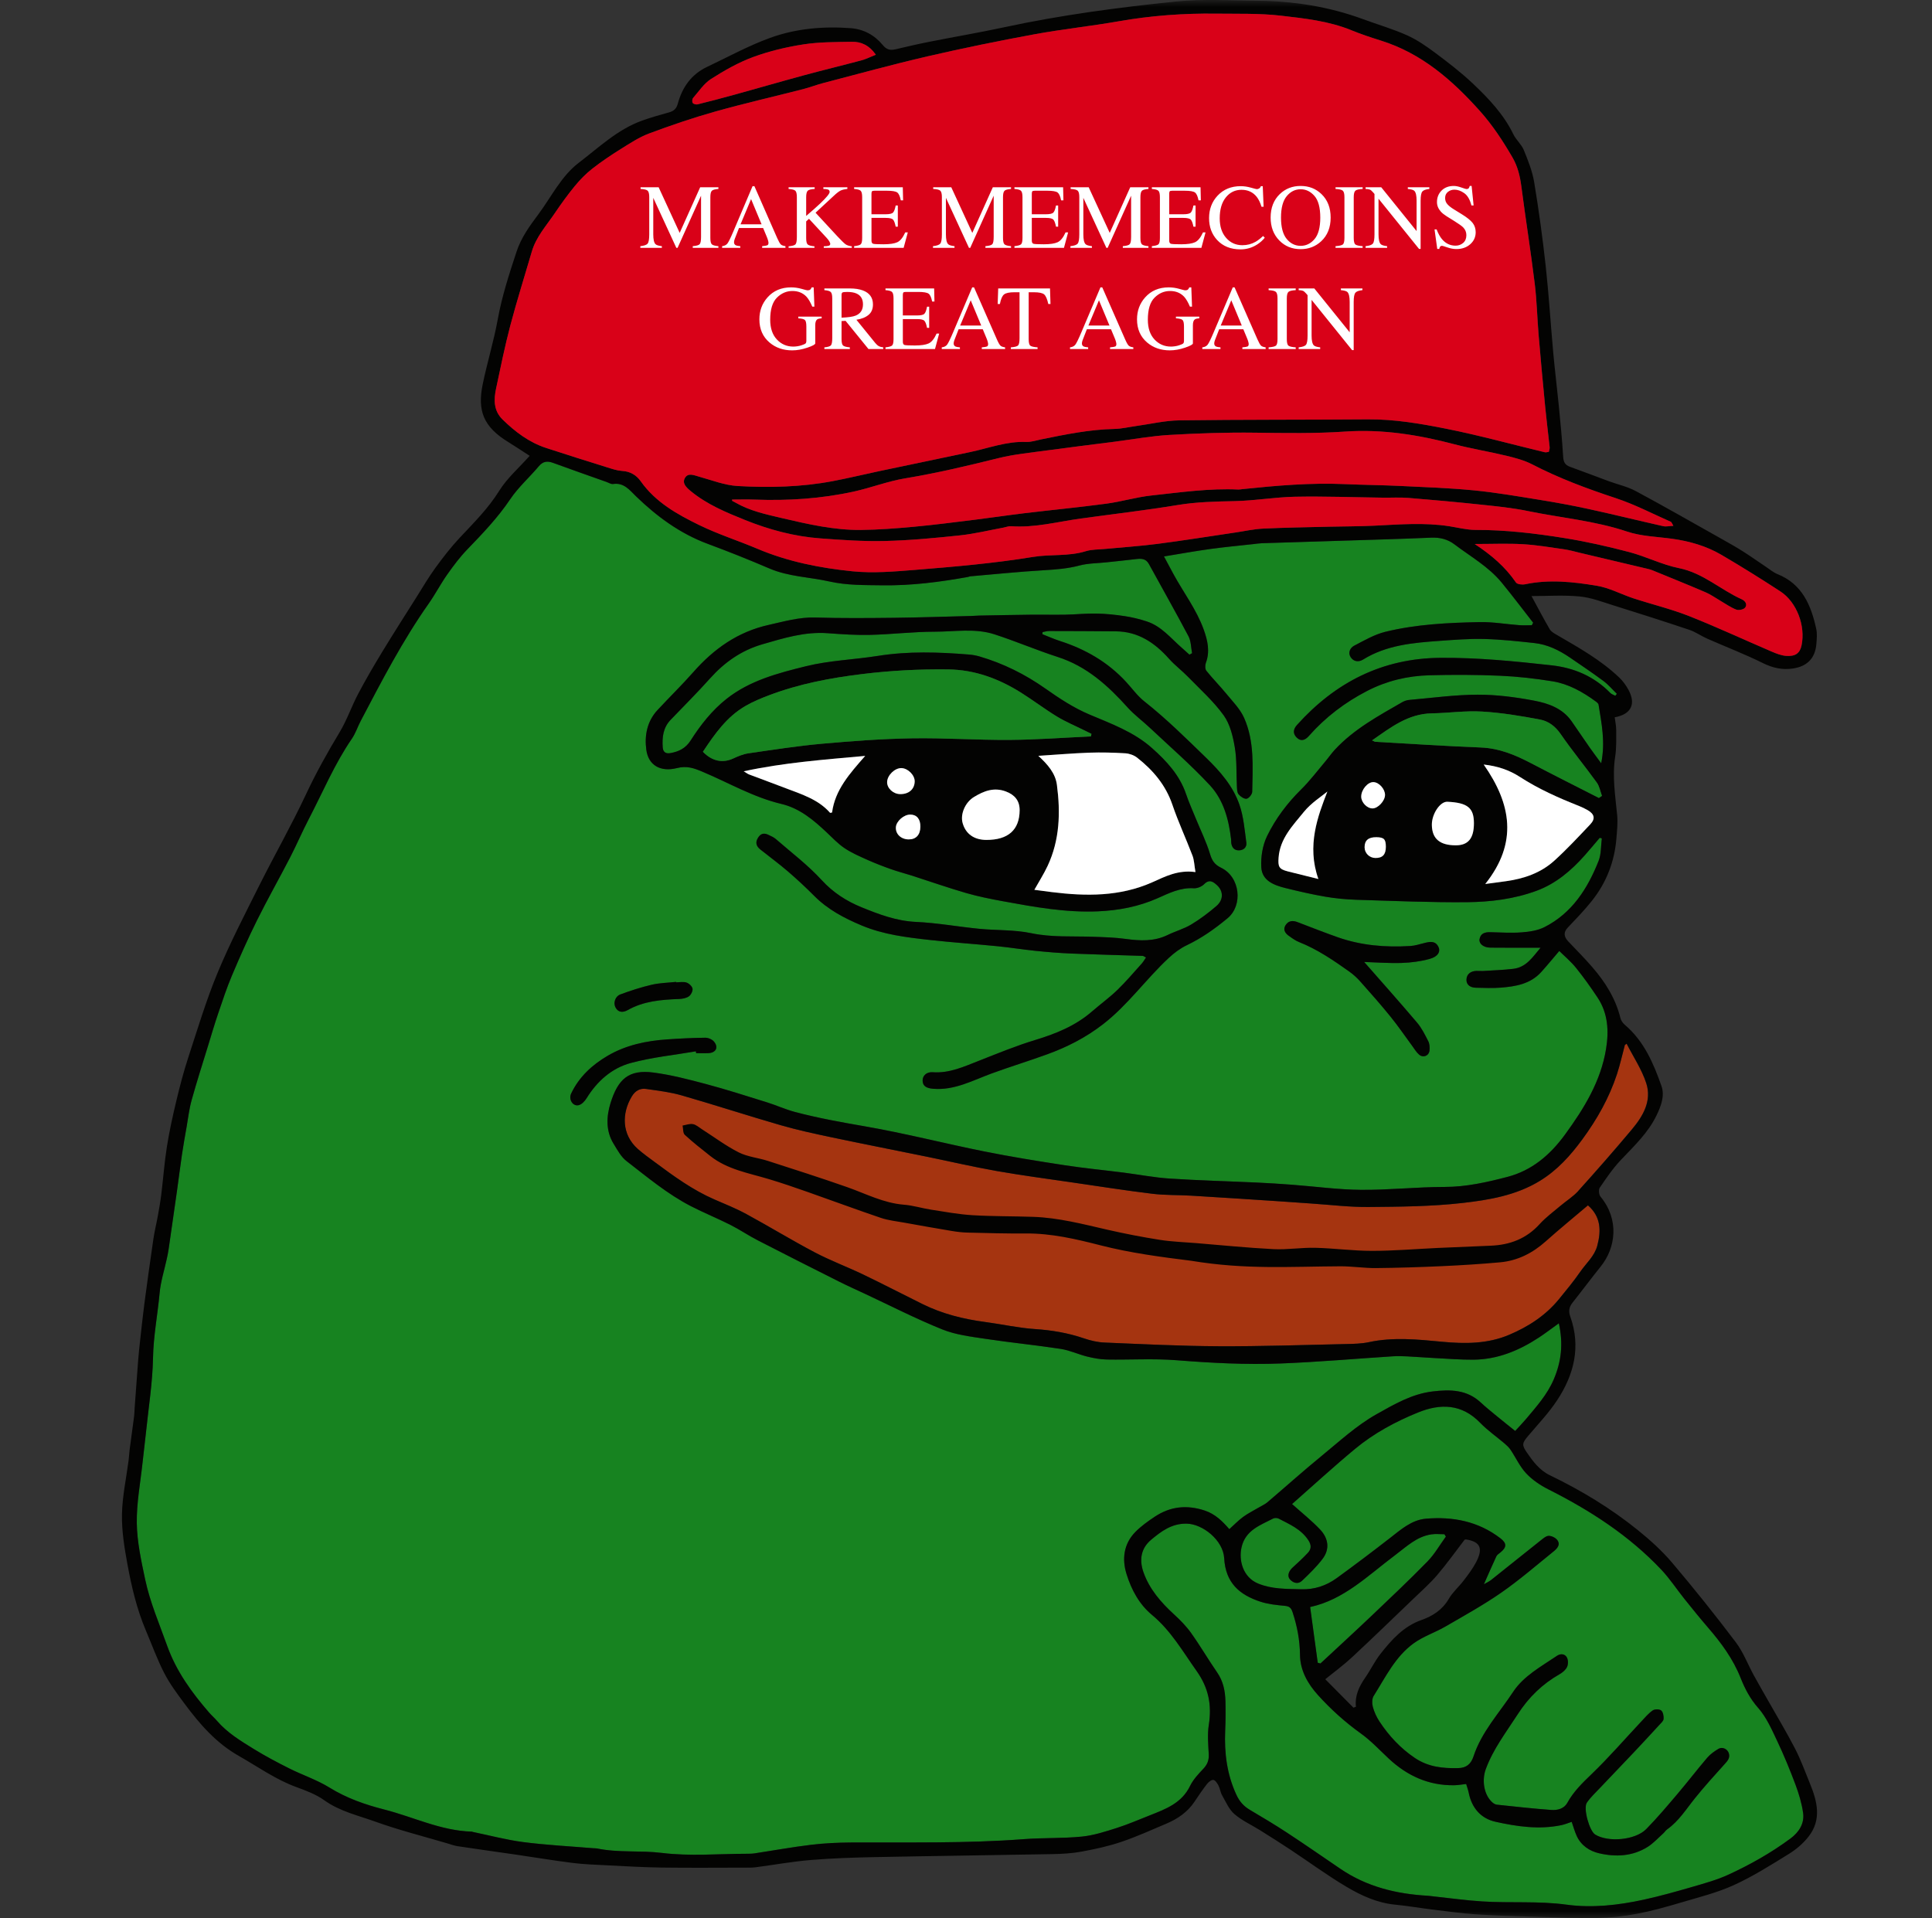<svg width="139" height="138" viewBox="0 0 139 138" fill="none" xmlns="http://www.w3.org/2000/svg">
<rect x="0" y="0" width="139" height="138" fill="#333333" stroke="none"/>
<mask id="mask0_229_26623" style="mask-type:luminance" maskUnits="userSpaceOnUse" x="0" y="0" width="139" height="138">
<path d="M138.75 0H0.75V138H138.75V0Z" fill="white"/>
</mask>
<g mask="url(#mask0_229_26623)">
<path d="M114.244 86.724C115.17 87.534 115.207 88.535 114.914 89.631C114.711 90.388 114.115 90.887 113.694 91.498C113.218 92.185 112.683 92.832 112.153 93.48C111.194 94.653 109.956 95.453 108.578 96.037C107.02 96.698 105.405 96.696 103.739 96.538C101.997 96.371 100.238 96.191 98.485 96.567C97.955 96.681 97.398 96.691 96.851 96.703C93.792 96.769 90.733 96.876 87.673 96.861C84.935 96.849 82.197 96.71 79.46 96.596C78.966 96.576 78.462 96.457 77.991 96.297C76.842 95.905 75.674 95.707 74.46 95.626C73.261 95.546 72.076 95.276 70.88 95.118C69.31 94.91 67.792 94.532 66.367 93.827C64.938 93.12 63.523 92.385 62.087 91.695C60.94 91.145 59.74 90.7 58.616 90.108C56.949 89.231 55.34 88.245 53.684 87.345C52.949 86.947 52.166 86.634 51.396 86.301C49.836 85.623 48.475 84.631 47.122 83.625C46.702 83.313 46.272 83.011 45.882 82.664C44.721 81.633 44.712 80.107 45.458 78.878C45.7 78.48 46.045 78.284 46.484 78.349C47.339 78.473 48.208 78.574 49.035 78.812C51.417 79.496 53.773 80.267 56.154 80.955C57.356 81.302 58.584 81.567 59.81 81.826C62.078 82.305 64.355 82.749 66.626 83.214C68.32 83.559 70.004 83.954 71.705 84.254C73.537 84.576 75.383 84.819 77.225 85.088C79.118 85.365 81.008 85.661 82.906 85.891C83.832 86.003 84.774 85.972 85.709 86.028C87.734 86.149 89.757 86.284 91.782 86.415C92.624 86.47 93.464 86.534 94.306 86.59C95.693 86.682 97.081 86.856 98.467 86.843C100.725 86.823 102.996 86.807 105.234 86.551C107.142 86.333 109.071 86.009 110.78 84.965C112.036 84.197 112.986 83.138 113.838 81.977C114.895 80.537 115.769 78.99 116.329 77.287C116.556 76.597 116.712 75.885 116.899 75.183C116.941 75.153 116.984 75.123 117.026 75.094C117.507 76.036 118.114 76.938 118.438 77.932C118.851 79.203 118.208 80.303 117.41 81.254C116.154 82.753 114.865 84.224 113.556 85.676L114.244 86.724Z" fill="#A53410"/>
<path d="M112.153 95.212C112.479 96.687 112.334 97.972 111.78 99.26C111.307 100.358 110.533 101.21 109.79 102.1C109.558 102.376 109.305 102.635 109.011 102.957C108.523 102.564 108.046 102.187 107.577 101.801C107.224 101.511 106.87 101.222 106.537 100.912C105.533 99.978 104.354 99.964 103.078 100.114C101.57 100.291 100.292 101.05 99.05 101.744C97.598 102.557 96.34 103.729 95.036 104.793C93.731 105.859 92.478 106.989 91.192 108.081C91.004 108.241 90.767 108.344 90.552 108.472C90.179 108.693 89.787 108.885 89.438 109.14C89.097 109.39 88.8 109.702 88.444 110.023C87.965 109.47 87.441 108.936 86.671 108.683C85.389 108.261 84.2 108.382 83.086 109.124C82.595 109.451 82.102 109.8 81.69 110.218C80.838 111.081 80.71 112.179 81.053 113.269C81.403 114.38 81.955 115.424 82.881 116.192C84.239 117.319 85.096 118.825 86.097 120.236C86.954 121.445 87.194 122.676 86.969 124.1C86.859 124.791 86.93 125.516 86.965 126.223C86.985 126.644 86.866 126.956 86.574 127.263C86.215 127.641 85.841 128.042 85.617 128.504C85.019 129.736 83.874 130.159 82.731 130.61C81.934 130.925 81.144 131.269 80.329 131.528C79.509 131.787 78.671 132.06 77.823 132.144C76.443 132.28 75.044 132.22 73.659 132.326C69.518 132.644 65.37 132.543 61.223 132.568C60.27 132.574 59.31 132.617 58.364 132.732C56.997 132.897 55.64 133.144 54.278 133.351C54.098 133.377 53.914 133.378 53.731 133.378C51.696 133.38 49.637 133.568 47.633 133.319C46.068 133.124 44.495 133.318 42.953 132.997C42.865 132.978 42.771 132.988 42.68 132.98C41.007 132.84 39.328 132.754 37.665 132.54C36.435 132.382 35.228 132.057 34.01 131.806C33.988 131.802 33.967 131.786 33.946 131.785C31.724 131.726 29.73 130.724 27.626 130.189C26.285 129.849 24.933 129.379 23.708 128.619C22.807 128.06 21.773 127.721 20.819 127.243C19.948 126.807 19.084 126.349 18.256 125.839C17.309 125.255 16.352 124.674 15.611 123.814C15.434 123.608 15.227 123.43 15.049 123.224C13.794 121.775 12.687 120.261 12.024 118.409C11.458 116.826 10.788 115.277 10.441 113.63C10.161 112.303 9.863 110.95 9.841 109.604C9.818 108.14 10.103 106.67 10.259 105.204C10.335 104.483 10.43 103.764 10.504 103.042C10.687 101.263 10.975 99.485 11.007 97.702C11.037 96.123 11.341 94.589 11.483 93.031C11.559 92.202 11.823 91.39 11.999 90.571C12.047 90.35 12.094 90.13 12.127 89.907C12.332 88.494 12.536 87.08 12.735 85.665C12.859 84.79 12.965 83.913 13.095 83.04C13.19 82.392 13.308 81.748 13.421 81.103C13.534 80.456 13.606 79.797 13.782 79.168C14.151 77.839 14.574 76.524 14.979 75.206C15.211 74.446 15.435 73.683 15.691 72.931C16.004 72.01 16.309 71.082 16.687 70.187C17.252 68.85 17.842 67.521 18.487 66.222C19.248 64.692 20.091 63.203 20.875 61.684C21.342 60.779 21.742 59.838 22.213 58.934C23.224 56.995 24.067 54.967 25.313 53.153C25.58 52.764 25.728 52.296 25.949 51.874C27.463 48.987 28.964 46.095 30.847 43.421C31.318 42.752 31.696 42.017 32.167 41.349C32.611 40.718 33.077 40.093 33.611 39.539C34.715 38.393 35.809 37.255 36.706 35.92C37.286 35.058 38.09 34.348 38.765 33.546C39.068 33.186 39.379 33.153 39.791 33.303C41.074 33.773 42.364 34.224 43.652 34.682C43.802 34.735 43.964 34.845 44.104 34.825C44.892 34.708 45.291 35.259 45.767 35.719C47.272 37.173 48.931 38.392 50.92 39.131C52.412 39.684 53.892 40.275 55.354 40.902C56.741 41.496 58.239 41.515 59.678 41.839C60.934 42.121 62.211 42.094 63.489 42.112C65.57 42.142 67.619 41.877 69.659 41.508C69.703 41.5 69.745 41.471 69.789 41.468C71.556 41.316 73.321 41.134 75.09 41.028C75.957 40.977 76.806 40.915 77.654 40.69C78.284 40.522 78.961 40.53 79.617 40.459C80.317 40.383 81.017 40.312 81.716 40.228C82.095 40.183 82.436 40.173 82.658 40.58C83.606 42.315 84.586 44.035 85.509 45.784C85.695 46.136 85.685 46.591 85.765 46.998L85.573 47.102C85.384 46.931 85.196 46.759 85.004 46.591C84.219 45.904 83.55 45.054 82.512 44.714C81.998 44.546 81.465 44.415 80.931 44.334C80.258 44.232 79.575 44.159 78.895 44.146C78.147 44.131 77.398 44.213 76.65 44.226C75.811 44.242 74.972 44.22 74.133 44.229C72.903 44.243 71.674 44.269 70.444 44.291C70.261 44.295 70.079 44.314 69.896 44.319C68.025 44.366 66.154 44.43 64.283 44.451C62.408 44.472 60.532 44.488 58.659 44.432C57.494 44.397 56.413 44.715 55.303 44.962C53.092 45.454 51.366 46.675 49.894 48.345C49.065 49.286 48.164 50.164 47.31 51.083C46.554 51.896 46.359 52.915 46.499 53.952C46.648 55.047 47.5 55.566 48.703 55.263C49.405 55.086 49.901 55.257 50.532 55.522C52.419 56.315 54.202 57.365 56.221 57.844C57.528 58.153 58.527 58.996 59.48 59.895C59.895 60.286 60.293 60.71 60.762 61.025C61.265 61.363 61.834 61.609 62.39 61.859C62.95 62.11 63.524 62.331 64.102 62.537C64.594 62.712 65.102 62.839 65.599 62.999C66.897 63.415 68.184 63.868 69.493 64.248C70.362 64.5 71.256 64.678 72.148 64.842C74.407 65.257 76.671 65.67 78.986 65.571C80.47 65.507 81.907 65.237 83.279 64.63C84.105 64.264 84.923 63.847 85.885 63.91C86.13 63.926 86.454 63.795 86.629 63.619C87.007 63.237 87.28 63.435 87.562 63.694C88.025 64.12 88.036 64.742 87.515 65.189C86.946 65.678 86.339 66.136 85.697 66.522C85.173 66.836 84.564 67.002 84.011 67.271C83.039 67.745 82.037 67.701 81.003 67.558C80.216 67.448 79.414 67.429 78.617 67.4C77.141 67.347 75.669 67.454 74.189 67.143C72.974 66.887 71.695 66.95 70.449 66.828C68.933 66.679 67.425 66.401 65.906 66.333C64.498 66.269 63.221 65.784 61.971 65.273C60.915 64.842 59.941 64.225 59.12 63.328C58.126 62.241 56.931 61.338 55.813 60.366C55.661 60.234 55.462 60.154 55.278 60.064C54.963 59.912 54.718 59.969 54.527 60.291C54.318 60.641 54.425 60.899 54.709 61.125C55.366 61.648 56.045 62.146 56.682 62.694C57.339 63.259 57.975 63.852 58.587 64.466C59.555 65.438 60.719 66.052 61.975 66.58C63.56 67.248 65.222 67.444 66.893 67.629C68.521 67.81 70.157 67.921 71.787 68.083C72.691 68.172 73.589 68.321 74.493 68.412C75.353 68.499 76.216 68.572 77.079 68.607C78.788 68.678 80.498 68.718 82.207 68.776C82.266 68.778 82.323 68.829 82.449 68.891C82.338 69.052 82.257 69.202 82.146 69.326C81.568 69.966 81.011 70.629 80.392 71.226C79.82 71.778 79.17 72.249 78.569 72.772C77.373 73.812 75.959 74.38 74.459 74.834C73.094 75.248 71.769 75.797 70.439 76.319C69.36 76.742 68.31 77.233 67.1 77.147C66.649 77.115 66.363 77.408 66.378 77.768C66.394 78.142 66.644 78.297 67.149 78.338C68.679 78.46 69.975 77.737 71.34 77.237C72.662 76.753 74.011 76.341 75.334 75.86C76.773 75.337 78.113 74.655 79.345 73.703C81.153 72.306 82.453 70.436 84.106 68.906C84.482 68.557 84.912 68.234 85.372 68.014C86.452 67.499 87.408 66.824 88.323 66.061C89.432 65.139 89.237 63.099 87.842 62.429C87.395 62.215 87.2 61.929 87.056 61.45C86.796 60.581 86.386 59.757 86.041 58.914C85.801 58.324 85.538 57.743 85.334 57.141C84.87 55.769 83.936 54.765 82.883 53.827C81.574 52.661 79.953 52.075 78.39 51.414C77.236 50.927 76.221 50.254 75.22 49.549C73.752 48.515 72.175 47.729 70.455 47.228C70.216 47.158 69.965 47.115 69.716 47.095C67.532 46.917 65.352 46.844 63.17 47.19C61.442 47.464 59.665 47.519 57.976 47.937C55.979 48.432 53.943 48.961 52.27 50.285C51.221 51.115 50.4 52.162 49.686 53.281C49.329 53.841 48.838 54.078 48.236 54.186C47.91 54.244 47.703 54.127 47.679 53.766C47.63 53.039 47.709 52.352 48.246 51.793C49.193 50.806 50.163 49.84 51.075 48.821C52.12 47.653 53.338 46.794 54.856 46.354C56.388 45.911 57.906 45.438 59.536 45.558C60.559 45.634 61.587 45.705 62.611 45.68C64.159 45.642 65.705 45.451 67.252 45.451C68.681 45.45 70.143 45.185 71.539 45.637C73.076 46.133 74.566 46.775 76.103 47.27C78.188 47.942 79.716 49.331 81.136 50.911C81.606 51.434 82.186 51.855 82.701 52.34C84.163 53.716 85.686 55.035 87.05 56.503C88.027 57.556 88.405 58.957 88.572 60.387C88.582 60.477 88.571 60.571 88.584 60.661C88.628 60.967 88.789 61.178 89.115 61.182C89.476 61.186 89.712 60.955 89.668 60.625C89.543 59.707 89.47 58.759 89.171 57.894C88.709 56.562 87.794 55.511 86.777 54.525C85.334 53.126 83.911 51.713 82.329 50.465C81.835 50.075 81.456 49.539 81.025 49.07C79.709 47.64 78.088 46.707 76.251 46.117C75.825 45.981 75.414 45.794 74.996 45.631L75.009 45.479C75.166 45.452 75.324 45.4 75.482 45.4C77.082 45.403 78.683 45.409 80.283 45.424C81.884 45.439 83.075 46.241 84.102 47.393C84.524 47.867 85.042 48.254 85.486 48.711C86.36 49.61 87.311 50.459 88.038 51.467C88.494 52.1 88.703 52.968 88.837 53.762C88.993 54.677 88.94 55.626 88.989 56.559C88.999 56.76 88.996 57.007 89.107 57.145C89.242 57.312 89.508 57.496 89.687 57.469C89.849 57.445 90.088 57.15 90.09 56.97C90.123 55.17 90.261 53.337 89.503 51.643C89.216 51.001 88.678 50.464 88.221 49.906C87.762 49.345 87.247 48.829 86.793 48.264C86.695 48.142 86.693 47.869 86.754 47.705C87.061 46.878 86.89 46.105 86.606 45.312C86.086 43.86 85.152 42.642 84.424 41.308C84.217 40.928 84.016 40.545 83.743 40.036C84.897 39.848 85.979 39.651 87.067 39.5C88.103 39.357 89.145 39.262 90.184 39.147C90.388 39.124 90.592 39.091 90.797 39.084C93.693 38.992 96.59 38.904 99.487 38.812C100.649 38.775 101.812 38.735 102.974 38.685C103.59 38.658 104.153 38.796 104.645 39.169C105.807 40.05 107.1 40.773 108.041 41.919C108.817 42.863 109.551 43.841 110.304 44.804C110.272 44.865 110.24 44.925 110.207 44.985C109.908 44.985 109.608 45.004 109.31 44.981C108.357 44.911 107.404 44.742 106.454 44.761C104.177 44.807 101.894 44.915 99.673 45.458C98.89 45.649 98.158 46.079 97.431 46.455C97.143 46.604 96.965 46.952 97.17 47.277C97.377 47.606 97.739 47.657 98.067 47.454C99.758 46.409 101.662 46.247 103.569 46.11C104.638 46.033 105.711 45.948 106.78 45.975C107.984 46.006 109.187 46.137 110.386 46.266C111.334 46.369 112.175 46.783 112.956 47.316C113.765 47.868 114.578 48.415 115.364 49C115.717 49.263 116.007 49.611 116.326 49.921C116.288 49.967 116.25 50.013 116.213 50.06C116.093 49.994 115.947 49.953 115.856 49.86C114.69 48.665 113.261 48.052 111.616 47.869C108.967 47.574 106.321 47.312 103.648 47.331C99.454 47.36 96.082 49.088 93.318 52.154C93.046 52.456 92.995 52.766 93.283 53.059C93.598 53.38 93.906 53.251 94.165 52.956C95.357 51.602 96.766 50.534 98.368 49.708C99.772 48.983 101.275 48.627 102.836 48.585C104.527 48.54 106.222 48.545 107.911 48.618C109.182 48.674 110.455 48.817 111.711 49.023C112.85 49.209 113.854 49.776 114.785 50.453C114.875 50.518 114.996 50.609 115.01 50.702C115.22 52.036 115.514 53.369 115.199 54.918C114.868 54.467 114.621 54.143 114.387 53.809C113.943 53.173 113.512 52.528 113.067 51.893C112.414 50.959 111.392 50.605 110.372 50.412C109.036 50.158 107.662 49.978 106.305 49.983C104.67 49.988 103.035 50.216 101.402 50.359C101.226 50.374 101.04 50.433 100.887 50.521C99.167 51.511 97.414 52.458 96.04 53.937C95.793 54.203 95.587 54.507 95.352 54.785C94.779 55.462 94.243 56.179 93.613 56.8C92.608 57.79 91.769 58.907 91.161 60.155C90.836 60.821 90.702 61.66 90.745 62.406C90.799 63.37 91.661 63.692 92.482 63.895C93.429 64.13 94.383 64.351 95.345 64.516C96.082 64.642 96.835 64.714 97.583 64.737C100.231 64.82 102.88 64.935 105.527 64.912C107.231 64.897 108.943 64.686 110.561 64.086C111.939 63.575 113.033 62.646 113.999 61.56C114.372 61.141 114.73 60.708 115.094 60.281L115.244 60.323C115.173 60.865 115.207 61.45 115.012 61.943C114.223 63.934 113.103 65.697 111.12 66.705C110.632 66.953 110.033 67.041 109.477 67.084C108.727 67.141 107.969 67.088 107.214 67.071C106.833 67.062 106.516 67.155 106.446 67.577C106.393 67.896 106.728 68.174 107.206 68.181C108.386 68.198 109.567 68.186 110.838 68.186C110.274 68.849 109.821 69.595 108.876 69.707C108.153 69.793 107.424 69.816 106.697 69.862C106.538 69.872 106.377 69.853 106.217 69.857C105.82 69.868 105.528 70.083 105.506 70.458C105.481 70.865 105.792 71.059 106.184 71.067C106.778 71.077 107.376 71.108 107.967 71.061C109.044 70.976 110.106 70.801 110.886 69.936C111.306 69.469 111.705 68.982 112.183 68.423C112.572 68.808 113.024 69.185 113.386 69.634C113.94 70.321 114.454 71.044 114.942 71.781C115.691 72.911 115.76 74.179 115.549 75.469C115.168 77.806 113.97 79.745 112.6 81.626C111.523 83.106 110.203 84.222 108.444 84.679C106.977 85.061 105.495 85.4 103.943 85.4C101.938 85.401 99.933 85.627 97.93 85.61C96.273 85.596 94.62 85.367 92.963 85.242C92.123 85.178 91.281 85.124 90.439 85.085C88.345 84.989 86.248 84.935 84.156 84.799C83.046 84.726 81.945 84.51 80.839 84.37C79.419 84.189 77.993 84.053 76.579 83.836C74.647 83.54 72.714 83.228 70.799 82.843C67.946 82.27 65.122 81.543 62.257 81.046C60.552 80.75 58.855 80.447 57.185 80.004C56.506 79.824 55.859 79.526 55.187 79.316C53.732 78.862 52.279 78.395 50.807 78.001C49.555 77.668 48.29 77.338 47.009 77.17C45.236 76.938 44.46 77.634 43.922 79.377C43.629 80.328 43.575 81.366 44.143 82.29C44.414 82.731 44.676 83.23 45.071 83.536C46.567 84.691 48.021 85.917 49.715 86.787C50.643 87.264 51.613 87.658 52.545 88.128C53.216 88.467 53.842 88.894 54.51 89.238C56.453 90.239 58.405 91.224 60.358 92.205C60.968 92.512 61.592 92.791 62.21 93.079C64.067 93.947 65.896 94.887 67.795 95.652C68.77 96.044 69.864 96.171 70.918 96.331C72.713 96.603 74.524 96.778 76.319 97.053C76.964 97.152 77.576 97.446 78.215 97.604C78.674 97.718 79.151 97.808 79.622 97.816C81.291 97.847 82.969 97.736 84.628 97.867C87.135 98.065 89.642 98.201 92.15 98.102C94.835 97.996 97.515 97.76 100.197 97.587C100.538 97.565 100.883 97.573 101.225 97.59C101.885 97.622 102.544 97.678 103.203 97.711C104.137 97.758 105.071 97.835 106.004 97.828C107.744 97.816 109.288 97.173 110.721 96.233C111.174 95.935 111.606 95.603 112.153 95.212ZM98.15 69.213C99.046 69.241 99.948 69.313 100.848 69.283C101.524 69.261 102.212 69.172 102.862 68.993C103.462 68.829 103.662 68.466 103.491 68.122C103.264 67.667 102.869 67.754 102.477 67.851C102.146 67.933 101.814 68.043 101.477 68.064C99.687 68.176 97.922 68.029 96.219 67.425C95.255 67.083 94.302 66.711 93.348 66.344C93.007 66.213 92.703 66.245 92.501 66.558C92.297 66.87 92.452 67.133 92.716 67.323C92.955 67.495 93.2 67.676 93.47 67.783C94.778 68.3 95.925 69.085 97.06 69.89C97.355 70.099 97.631 70.347 97.871 70.618C98.613 71.452 99.353 72.29 100.056 73.158C100.599 73.827 101.083 74.544 101.597 75.238C101.758 75.457 101.898 75.702 102.098 75.876C102.399 76.135 102.813 75.968 102.852 75.579C102.874 75.36 102.859 75.104 102.763 74.915C102.526 74.449 102.288 73.967 101.953 73.573C100.705 72.101 99.419 70.661 98.15 69.213ZM50.068 75.642C50.075 75.687 50.082 75.731 50.089 75.775C50.385 75.775 50.683 75.788 50.978 75.772C51.512 75.745 51.713 75.357 51.374 74.945C51.241 74.784 50.958 74.662 50.745 74.664C49.836 74.674 48.926 74.721 48.018 74.783C46.506 74.884 45.035 75.191 43.716 75.965C42.602 76.619 41.665 77.481 41.097 78.676C40.901 79.088 41.196 79.597 41.614 79.522C41.836 79.482 42.07 79.237 42.201 79.024C42.961 77.79 44.016 76.851 45.386 76.481C46.911 76.069 48.505 75.911 50.068 75.642ZM48.649 70.678L48.645 70.647C48.059 70.712 47.459 70.721 46.888 70.854C46.121 71.032 45.366 71.278 44.628 71.553C44.262 71.689 44.119 72.159 44.282 72.477C44.485 72.875 44.845 72.856 45.159 72.678C46.312 72.027 47.573 71.926 48.853 71.878C49.096 71.868 49.373 71.82 49.563 71.688C49.716 71.582 49.856 71.306 49.827 71.134C49.798 70.963 49.576 70.757 49.395 70.696C49.17 70.621 48.9 70.678 48.649 70.678Z" fill="#178320"/>
<path d="M105.482 128.359C105.547 128.576 105.626 128.783 105.669 128.999C105.889 130.087 106.543 130.843 107.596 131.076C109.147 131.42 110.731 131.65 112.328 131.32C112.57 131.27 112.802 131.171 113.075 131.082C113.193 131.418 113.286 131.761 113.43 132.081C113.745 132.779 114.353 133.181 115.046 133.343C116.249 133.623 117.457 133.562 118.54 132.883C118.952 132.624 119.29 132.246 119.659 131.917C119.76 131.826 119.833 131.699 119.943 131.621C120.791 131.02 121.326 130.145 121.963 129.355C122.635 128.523 123.354 127.728 124.071 126.933C124.279 126.703 124.479 126.497 124.384 126.16C124.294 125.842 123.914 125.657 123.626 125.832C123.336 126.008 123.044 126.214 122.826 126.469C122.102 127.316 121.425 128.202 120.704 129.051C119.968 129.918 119.234 130.792 118.439 131.602C117.65 132.404 115.693 132.571 114.764 131.995C114.349 131.736 113.887 130.102 114.168 129.697C114.437 129.308 114.792 128.978 115.119 128.631C115.931 127.772 116.753 126.922 117.565 126.063C118.176 125.415 118.779 124.761 119.381 124.105C119.501 123.975 119.673 123.828 119.686 123.677C119.702 123.472 119.65 123.18 119.512 123.068C119.383 122.964 119.045 122.966 118.901 123.067C118.591 123.284 118.339 123.588 118.075 123.869C116.889 125.133 115.753 126.45 114.505 127.649C113.84 128.288 113.203 128.906 112.755 129.72C112.528 130.135 112.053 130.258 111.618 130.227C110.305 130.131 108.996 129.985 107.687 129.846C107.568 129.833 107.441 129.751 107.349 129.666C106.741 129.112 106.607 128.066 106.895 127.285C107.431 125.829 108.364 124.627 109.189 123.344C109.982 122.114 110.964 121.165 112.216 120.451C112.427 120.33 112.648 120.141 112.744 119.929C112.83 119.737 112.828 119.428 112.726 119.249C112.575 118.983 112.268 118.962 112.005 119.141C110.873 119.911 109.615 120.583 108.856 121.738C107.86 123.252 106.587 124.611 106.009 126.377C105.826 126.939 105.477 127.199 104.93 127.214C103.826 127.244 102.768 127.142 101.796 126.488C100.751 125.786 99.928 124.896 99.246 123.864C99.035 123.545 98.868 123.181 98.769 122.815C98.703 122.568 98.701 122.223 98.828 122.021C99.677 120.674 100.382 119.192 101.708 118.233C102.399 117.734 103.247 117.459 103.991 117.028C105.35 116.24 106.729 115.477 108.016 114.583C109.321 113.676 110.53 112.629 111.768 111.627C112.01 111.43 112.291 111.156 112.045 110.816C111.921 110.645 111.638 110.504 111.428 110.504C111.234 110.504 111.024 110.691 110.848 110.83C109.652 111.778 108.465 112.736 107.271 113.685C107.143 113.786 106.988 113.852 106.759 113.986C107.091 113.235 107.363 112.602 107.656 111.978C107.707 111.867 107.834 111.788 107.936 111.706C108.411 111.327 108.413 111.04 107.948 110.682C106.36 109.457 104.526 109.107 102.59 109.269C101.555 109.356 100.78 110.057 99.985 110.675C98.726 111.653 97.453 112.614 96.163 113.549C95.409 114.096 94.558 114.379 93.601 114.348C92.554 114.315 91.521 114.35 90.508 113.933C89.428 113.487 89.103 112.272 89.323 111.321C89.609 110.089 90.662 109.743 91.599 109.257C91.704 109.202 91.89 109.21 91.997 109.266C92.781 109.674 93.603 110.019 94.125 110.812C94.36 111.17 94.349 111.453 94.091 111.729C93.749 112.096 93.381 112.439 93.008 112.774C92.692 113.059 92.59 113.408 92.816 113.649C93.066 113.915 93.404 113.991 93.672 113.736C94.195 113.238 94.721 112.73 95.154 112.157C95.697 111.441 95.558 110.667 94.975 110.05C94.362 109.402 93.654 108.842 92.957 108.216C94.414 106.934 95.917 105.55 97.487 104.248C98.844 103.123 100.395 102.285 102.026 101.624C103.643 100.969 105.169 101.006 106.49 102.369C107.026 102.922 107.671 103.368 108.259 103.87C108.415 104.003 108.568 104.15 108.681 104.318C109.058 104.882 109.345 105.524 109.802 106.01C110.241 106.476 110.809 106.862 111.386 107.152C114.402 108.671 117.207 110.48 119.535 112.952C120.141 113.595 120.63 114.347 121.185 115.039C121.739 115.729 122.293 116.42 122.871 117.088C123.829 118.197 124.684 119.351 125.234 120.74C125.534 121.498 125.919 122.235 126.497 122.89C127.086 123.559 127.466 124.431 127.855 125.253C128.343 126.28 128.776 127.336 129.175 128.402C129.419 129.053 129.623 129.735 129.722 130.421C129.837 131.207 129.417 131.838 128.807 132.288C127.419 133.313 125.916 134.161 124.352 134.881C123.513 135.267 122.604 135.514 121.712 135.773C120.577 136.103 119.435 136.422 118.28 136.676C116.447 137.079 114.556 137.293 112.715 137.042C110.686 136.764 108.669 136.934 106.652 136.809C105.477 136.736 104.308 136.57 103.136 136.446C103 136.431 102.864 136.407 102.728 136.399C100.468 136.273 98.33 135.754 96.429 134.459C95.152 133.587 93.881 132.707 92.59 131.859C91.717 131.285 90.818 130.75 89.919 130.218C89.473 129.955 89.174 129.616 88.95 129.132C88.268 127.661 88.078 126.123 88.145 124.528C88.175 123.82 88.18 123.11 88.162 122.401C88.143 121.667 88.006 120.967 87.568 120.334C86.923 119.401 86.35 118.416 85.692 117.492C85.34 116.999 84.903 116.556 84.454 116.145C83.517 115.285 82.694 114.337 82.267 113.128C81.962 112.263 82.058 111.419 82.821 110.782C83.559 110.166 84.301 109.61 85.365 109.625C86.524 109.642 88 110.816 88.073 112.116C88.174 113.883 89.164 114.748 90.692 115.244C91.246 115.424 91.847 115.482 92.432 115.539C92.758 115.57 92.888 115.677 92.992 115.995C93.324 117 93.517 118.009 93.528 119.077C93.542 120.189 94.083 121.142 94.813 121.952C95.746 122.987 96.777 123.913 97.917 124.732C98.634 125.246 99.248 125.907 99.897 126.515C101.23 127.766 102.781 128.479 104.635 128.447C104.901 128.442 105.167 128.393 105.482 128.359Z" fill="#178320"/>
<path d="M104.018 110.556C103.58 111.158 103.207 111.822 102.692 112.349C101.391 113.682 100.035 114.961 98.686 116.245C97.467 117.403 96.227 118.539 94.996 119.684C94.931 119.668 94.865 119.651 94.8 119.634C94.62 118.308 94.439 116.984 94.254 115.624C96.684 115.103 98.429 113.34 100.362 111.895C101.182 111.283 101.921 110.544 102.993 110.394C103.294 110.351 103.607 110.387 103.914 110.387C103.948 110.444 103.984 110.5 104.018 110.556Z" fill="#178320"/>
<path d="M110.186 42.887C110.645 43.731 111.054 44.516 111.5 45.278C111.603 45.453 111.822 45.573 112.009 45.682C113.585 46.597 115.179 47.487 116.508 48.758C116.767 49.005 116.986 49.313 117.159 49.628C117.719 50.65 117.361 51.394 116.172 51.61C116.21 51.913 116.28 52.221 116.28 52.528C116.28 53.167 116.303 53.815 116.206 54.442C115.984 55.868 116.217 57.264 116.351 58.672C116.402 59.209 116.338 59.761 116.296 60.304C116.164 61.986 115.577 63.502 114.528 64.818C113.991 65.493 113.387 66.116 112.793 66.743C112.492 67.061 112.489 67.375 112.834 67.738C113.415 68.35 114.011 68.949 114.562 69.587C115.494 70.663 116.24 71.849 116.586 73.257C116.629 73.434 116.761 73.617 116.903 73.737C118.281 74.91 118.965 76.51 119.539 78.146C119.783 78.845 119.505 79.584 119.178 80.258C118.568 81.516 117.569 82.453 116.625 83.448C116.048 84.055 115.569 84.76 115.095 85.455C114.998 85.598 115.036 85.961 115.155 86.104C116.502 87.733 116.267 89.759 115.163 91.129C114.477 91.981 113.825 92.861 113.144 93.717C112.894 94.032 112.833 94.329 112.975 94.724C113.753 96.901 113.245 98.909 112.025 100.755C111.425 101.664 110.661 102.466 109.954 103.302C109.525 103.81 109.465 103.951 109.844 104.497C110.294 105.147 110.753 105.781 111.518 106.149C113.762 107.231 115.888 108.52 117.828 110.084C118.714 110.799 119.574 111.576 120.308 112.441C121.885 114.3 123.409 116.208 124.88 118.153C125.421 118.867 125.746 119.744 126.181 120.54C126.518 121.158 126.873 121.766 127.22 122.379C127.869 123.526 128.553 124.657 129.155 125.828C129.57 126.635 129.881 127.497 130.225 128.339C130.75 129.621 131.07 130.926 130.121 132.14C129.739 132.629 129.236 133.06 128.707 133.386C127.416 134.185 126.121 135.004 124.745 135.632C123.537 136.182 122.223 136.507 120.942 136.887C119.895 137.197 118.838 137.495 117.767 137.698C116.834 137.875 115.876 137.981 114.927 137.996C113.376 138.018 111.824 137.951 110.273 137.904C108.908 137.863 107.542 137.827 106.181 137.735C105.14 137.664 104.104 137.519 103.067 137.393C102.167 137.283 101.271 137.126 100.369 137.039C99.088 136.914 97.944 136.389 96.873 135.754C95.484 134.931 94.178 133.967 92.83 133.075C92.11 132.597 91.377 132.137 90.645 131.678C90.031 131.293 89.35 130.989 88.809 130.52C88.418 130.181 88.195 129.641 87.926 129.173C87.804 128.959 87.779 128.692 87.666 128.472C87.582 128.309 87.441 128.088 87.298 128.065C87.162 128.044 86.95 128.214 86.841 128.354C86.519 128.768 86.225 129.204 85.933 129.64C85.433 130.389 84.722 130.868 83.915 131.211C82.837 131.668 81.765 132.154 80.657 132.528C79.736 132.839 78.774 133.046 77.816 133.223C77.128 133.35 76.417 133.389 75.715 133.402C71.495 133.482 67.273 133.532 63.052 133.616C61.482 133.647 59.91 133.697 58.346 133.825C57.02 133.934 55.705 134.173 54.385 134.347C54.159 134.377 53.929 134.376 53.7 134.376C51.665 134.378 49.629 134.398 47.594 134.37C46.252 134.352 44.91 134.27 43.569 134.203C42.777 134.164 41.98 134.136 41.194 134.036C39.851 133.867 38.516 133.644 37.176 133.448C35.765 133.242 34.353 133.048 32.943 132.836C32.677 132.796 32.419 132.701 32.159 132.623C30.439 132.114 28.694 131.675 27.009 131.068C25.762 130.62 24.445 130.328 23.324 129.524C22.727 129.097 22 128.828 21.301 128.572C19.811 128.024 18.535 127.105 17.172 126.331C15.538 125.404 14.366 124.042 13.278 122.58C12.751 121.872 12.216 121.153 11.814 120.373C11.306 119.388 10.93 118.337 10.495 117.314C9.843 115.781 9.465 114.166 9.167 112.539C8.951 111.36 8.753 110.153 8.775 108.962C8.799 107.656 9.086 106.354 9.255 105.05C9.287 104.803 9.294 104.553 9.326 104.306C9.431 103.503 9.545 102.701 9.649 101.897C9.675 101.695 9.673 101.488 9.688 101.284C9.77 100.153 9.851 99.023 9.938 97.893C9.973 97.441 10.021 96.99 10.071 96.539C10.174 95.618 10.269 94.696 10.39 93.777C10.595 92.228 10.81 90.68 11.037 89.134C11.115 88.599 11.249 88.071 11.345 87.539C11.441 87.007 11.538 86.475 11.604 85.939C11.745 84.796 11.826 83.644 12.007 82.507C12.183 81.398 12.425 80.296 12.687 79.202C12.935 78.164 13.205 77.128 13.536 76.114C14.206 74.066 14.825 71.992 15.649 70.005C16.536 67.866 17.608 65.802 18.645 63.728C19.744 61.532 20.964 59.394 22.005 57.172C22.73 55.622 23.555 54.144 24.435 52.682C24.96 51.81 25.293 50.824 25.77 49.919C26.311 48.895 26.897 47.893 27.499 46.902C28.313 45.563 29.159 44.242 29.995 42.916C30.432 42.223 30.846 41.512 31.328 40.852C31.875 40.102 32.447 39.361 33.082 38.685C34.089 37.611 35.125 36.586 35.918 35.311C36.487 34.397 37.341 33.659 38.108 32.797C37.584 32.459 37.077 32.117 36.557 31.798C34.759 30.696 34.343 29.527 34.728 27.652C35.049 26.088 35.526 24.554 35.81 22.984C36.112 21.312 36.634 19.718 37.161 18.114C37.499 17.085 38.114 16.25 38.738 15.412C39.676 14.154 40.374 12.677 41.641 11.711C43.084 10.611 44.42 9.322 46.174 8.686C46.817 8.453 47.478 8.267 48.138 8.085C48.479 7.99 48.668 7.817 48.765 7.46C49.083 6.283 49.738 5.351 50.867 4.815C52.368 4.103 53.837 3.296 55.392 2.73C57.251 2.053 59.222 1.878 61.205 2.027C62.141 2.097 62.924 2.53 63.509 3.239C63.793 3.583 64.055 3.635 64.438 3.544C65.26 3.35 66.083 3.161 66.911 2.997C68.679 2.646 70.459 2.347 72.22 1.967C76.311 1.084 80.454 0.535 84.607 0.11C86.531 -0.087 88.49 0.038 90.433 0.053C93.054 0.074 95.614 0.474 98.084 1.385C99.131 1.771 100.211 2.083 101.227 2.537C101.946 2.859 102.614 3.321 103.25 3.796C104.178 4.489 105.104 5.198 105.945 5.992C107.089 7.073 108.179 8.213 108.881 9.663C109.075 10.066 109.462 10.382 109.629 10.79C109.937 11.543 110.248 12.318 110.379 13.113C110.712 15.118 110.987 17.134 111.209 19.154C111.436 21.219 111.561 23.294 111.749 25.363C111.867 26.659 112.029 27.95 112.156 29.245C112.273 30.45 112.389 31.657 112.464 32.865C112.487 33.238 112.595 33.456 112.948 33.583C113.892 33.922 114.828 34.284 115.769 34.63C116.41 34.865 117.096 35.014 117.691 35.334C119.816 36.478 121.911 37.677 124.016 38.86C124.493 39.128 124.969 39.398 125.43 39.693C125.987 40.047 126.525 40.43 127.073 40.797C127.338 40.974 127.589 41.188 127.879 41.305C129.665 42.022 130.303 43.549 130.672 45.253C130.748 45.603 130.709 45.985 130.679 46.348C130.593 47.367 130.011 47.945 129.003 48.097C128.229 48.214 127.546 48.061 126.833 47.709C125.53 47.063 124.165 46.541 122.832 45.953C122.394 45.76 121.994 45.469 121.545 45.318C119.732 44.709 117.909 44.128 116.084 43.558C115.281 43.307 114.474 42.994 113.649 42.915C112.501 42.804 111.334 42.887 110.186 42.887ZM112.153 95.211C111.606 95.603 111.176 95.935 110.722 96.232C109.29 97.172 107.745 97.815 106.005 97.828C105.072 97.834 104.138 97.758 103.204 97.711C102.545 97.677 101.886 97.622 101.226 97.589C100.884 97.573 100.539 97.565 100.198 97.586C97.516 97.759 94.837 97.995 92.152 98.101C89.644 98.2 87.136 98.064 84.629 97.866C82.97 97.735 81.292 97.846 79.623 97.816C79.152 97.807 78.675 97.718 78.216 97.604C77.577 97.446 76.965 97.152 76.32 97.053C74.525 96.778 72.714 96.603 70.919 96.331C69.865 96.171 68.771 96.044 67.796 95.651C65.897 94.887 64.068 93.947 62.211 93.079C61.593 92.79 60.969 92.511 60.36 92.205C58.406 91.223 56.454 90.239 54.511 89.237C53.843 88.893 53.217 88.466 52.546 88.127C51.614 87.657 50.644 87.264 49.716 86.787C48.023 85.916 46.568 84.69 45.072 83.535C44.677 83.23 44.415 82.731 44.144 82.289C43.576 81.366 43.63 80.328 43.923 79.377C44.461 77.634 45.237 76.937 47.01 77.169C48.291 77.337 49.556 77.667 50.808 78.001C52.28 78.395 53.733 78.862 55.188 79.315C55.86 79.525 56.507 79.823 57.186 80.003C58.856 80.446 60.553 80.749 62.258 81.045C65.123 81.543 67.947 82.27 70.8 82.843C72.716 83.228 74.648 83.539 76.58 83.835C77.994 84.053 79.421 84.188 80.841 84.369C81.946 84.51 83.046 84.725 84.157 84.798C86.249 84.935 88.346 84.988 90.441 85.085C91.283 85.124 92.124 85.177 92.965 85.241C94.621 85.366 96.275 85.596 97.931 85.609C99.935 85.626 101.939 85.4 103.944 85.4C105.496 85.399 106.978 85.06 108.445 84.679C110.204 84.222 111.524 83.105 112.602 81.625C113.971 79.744 115.169 77.805 115.551 75.468C115.761 74.179 115.692 72.91 114.943 71.78C114.455 71.043 113.941 70.321 113.387 69.633C113.026 69.184 112.573 68.808 112.184 68.422C111.706 68.982 111.308 69.468 110.887 69.935C110.107 70.801 109.045 70.975 107.968 71.061C107.377 71.108 106.779 71.077 106.185 71.066C105.793 71.059 105.482 70.864 105.507 70.458C105.529 70.082 105.821 69.867 106.218 69.857C106.378 69.852 106.539 69.871 106.698 69.862C107.425 69.816 108.155 69.793 108.877 69.707C109.822 69.594 110.275 68.849 110.839 68.186C109.569 68.186 108.387 68.197 107.207 68.181C106.729 68.174 106.394 67.895 106.447 67.577C106.517 67.154 106.834 67.062 107.215 67.071C107.97 67.087 108.728 67.14 109.478 67.083C110.034 67.041 110.633 66.953 111.121 66.705C113.104 65.697 114.224 63.933 115.013 61.943C115.209 61.449 115.174 60.865 115.246 60.323L115.096 60.28C114.731 60.707 114.373 61.14 114 61.56C113.034 62.645 111.94 63.575 110.563 64.086C108.944 64.686 107.232 64.897 105.528 64.912C102.881 64.934 100.232 64.819 97.584 64.737C96.836 64.713 96.083 64.642 95.346 64.516C94.385 64.351 93.431 64.129 92.483 63.895C91.662 63.691 90.801 63.37 90.746 62.405C90.703 61.659 90.838 60.821 91.162 60.154C91.769 58.907 92.609 57.789 93.614 56.799C94.244 56.179 94.78 55.462 95.353 54.784C95.588 54.506 95.795 54.203 96.042 53.937C97.416 52.457 99.168 51.511 100.888 50.52C101.041 50.432 101.227 50.373 101.403 50.358C103.036 50.215 104.671 49.987 106.306 49.982C107.663 49.978 109.037 50.158 110.373 50.411C111.393 50.605 112.416 50.958 113.068 51.892C113.513 52.528 113.944 53.172 114.388 53.808C114.622 54.142 114.87 54.467 115.2 54.917C115.515 53.368 115.221 52.036 115.011 50.701C114.997 50.608 114.877 50.518 114.786 50.452C113.855 49.775 112.852 49.209 111.712 49.022C110.456 48.817 109.183 48.673 107.913 48.618C106.223 48.544 104.528 48.539 102.838 48.585C101.276 48.627 99.773 48.983 98.369 49.708C96.767 50.533 95.359 51.602 94.167 52.955C93.907 53.25 93.599 53.379 93.284 53.059C92.996 52.766 93.047 52.456 93.32 52.154C96.083 49.088 99.455 47.359 103.65 47.33C106.322 47.312 108.968 47.574 111.617 47.868C113.263 48.051 114.691 48.665 115.857 49.859C115.948 49.953 116.094 49.994 116.214 50.059C116.251 50.013 116.289 49.967 116.327 49.92C116.008 49.611 115.718 49.262 115.365 48.999C114.579 48.415 113.766 47.868 112.957 47.315C112.176 46.782 111.335 46.368 110.387 46.266C109.188 46.136 107.985 46.005 106.781 45.974C105.712 45.947 104.639 46.033 103.57 46.11C101.663 46.246 99.759 46.408 98.069 47.454C97.74 47.657 97.379 47.605 97.171 47.276C96.966 46.951 97.144 46.604 97.432 46.455C98.159 46.078 98.891 45.649 99.674 45.457C101.895 44.914 104.178 44.806 106.455 44.76C107.406 44.741 108.358 44.91 109.311 44.981C109.609 45.003 109.91 44.984 110.208 44.984C110.241 44.924 110.273 44.864 110.305 44.804C109.552 43.841 108.818 42.863 108.042 41.918C107.102 40.773 105.808 40.049 104.646 39.169C104.154 38.795 103.591 38.657 102.975 38.684C101.813 38.735 100.65 38.774 99.488 38.811C96.591 38.904 93.695 38.991 90.798 39.084C90.593 39.09 90.389 39.124 90.185 39.146C89.146 39.262 88.104 39.357 87.069 39.5C85.98 39.65 84.898 39.847 83.744 40.035C84.017 40.545 84.218 40.928 84.426 41.307C85.153 42.641 86.087 43.86 86.608 45.312C86.891 46.105 87.062 46.878 86.755 47.704C86.695 47.868 86.696 48.141 86.795 48.263C87.248 48.829 87.763 49.345 88.222 49.906C88.679 50.464 89.217 51 89.504 51.642C90.263 53.337 90.124 55.169 90.092 56.97C90.089 57.149 89.85 57.444 89.688 57.468C89.509 57.495 89.243 57.312 89.108 57.144C88.997 57.006 89.001 56.759 88.99 56.559C88.942 55.625 88.994 54.676 88.838 53.762C88.704 52.968 88.495 52.1 88.039 51.467C87.312 50.458 86.361 49.609 85.487 48.71C85.043 48.253 84.525 47.866 84.103 47.392C83.076 46.24 81.885 45.438 80.284 45.423C78.684 45.408 77.084 45.402 75.483 45.4C75.325 45.4 75.168 45.451 75.01 45.479L74.997 45.63C75.415 45.794 75.826 45.98 76.252 46.117C78.09 46.706 79.71 47.639 81.025 49.07C81.457 49.539 81.836 50.074 82.33 50.464C83.912 51.712 85.335 53.125 86.778 54.524C87.795 55.511 88.71 56.562 89.172 57.894C89.471 58.758 89.545 59.706 89.669 60.624C89.714 60.955 89.477 61.186 89.116 61.182C88.79 61.178 88.63 60.967 88.585 60.66C88.572 60.57 88.583 60.477 88.573 60.386C88.406 58.957 88.029 57.555 87.051 56.503C85.687 55.035 84.164 53.715 82.701 52.339C82.187 51.855 81.606 51.433 81.137 50.91C79.718 49.331 78.189 47.941 76.104 47.27C74.567 46.774 73.077 46.133 71.54 45.636C70.144 45.185 68.683 45.45 67.254 45.45C65.706 45.451 64.16 45.641 62.612 45.679C61.588 45.704 60.56 45.633 59.537 45.558C57.907 45.438 56.389 45.91 54.857 46.354C53.339 46.794 52.121 47.652 51.076 48.821C50.165 49.84 49.194 50.806 48.247 51.793C47.71 52.352 47.631 53.039 47.68 53.766C47.704 54.126 47.911 54.243 48.237 54.185C48.839 54.078 49.33 53.84 49.688 53.28C50.401 52.162 51.222 51.114 52.271 50.284C53.944 48.96 55.98 48.431 57.977 47.937C59.666 47.518 61.443 47.464 63.172 47.19C65.353 46.844 67.533 46.917 69.717 47.094C69.966 47.115 70.217 47.158 70.456 47.227C72.176 47.728 73.753 48.514 75.221 49.549C76.222 50.254 77.238 50.927 78.391 51.414C79.955 52.075 81.575 52.66 82.884 53.826C83.937 54.764 84.871 55.769 85.335 57.14C85.539 57.742 85.802 58.324 86.043 58.913C86.387 59.757 86.797 60.581 87.058 61.449C87.201 61.929 87.396 62.214 87.843 62.429C89.238 63.099 89.433 65.138 88.325 66.061C87.409 66.823 86.453 67.499 85.373 68.014C84.913 68.233 84.483 68.556 84.107 68.905C82.454 70.436 81.154 72.305 79.347 73.702C78.114 74.655 76.774 75.337 75.335 75.859C74.012 76.34 72.663 76.753 71.341 77.236C69.977 77.736 68.68 78.46 67.15 78.337C66.645 78.297 66.395 78.141 66.379 77.768C66.364 77.407 66.65 77.114 67.101 77.147C68.311 77.233 69.361 76.741 70.441 76.318C71.77 75.796 73.096 75.248 74.46 74.834C75.96 74.38 77.374 73.811 78.57 72.771C79.171 72.248 79.821 71.778 80.393 71.226C81.012 70.628 81.569 69.965 82.147 69.325C82.258 69.202 82.339 69.052 82.45 68.891C82.324 68.829 82.267 68.777 82.209 68.775C80.499 68.718 78.789 68.677 77.08 68.607C76.217 68.571 75.354 68.499 74.494 68.412C73.59 68.32 72.692 68.172 71.788 68.082C70.158 67.92 68.522 67.81 66.894 67.629C65.223 67.443 63.562 67.247 61.976 66.58C60.72 66.051 59.557 65.437 58.588 64.465C57.977 63.851 57.34 63.258 56.683 62.693C56.046 62.146 55.367 61.648 54.71 61.124C54.426 60.899 54.319 60.641 54.528 60.29C54.72 59.969 54.965 59.912 55.279 60.064C55.463 60.153 55.663 60.234 55.814 60.365C56.932 61.338 58.127 62.241 59.121 63.328C59.942 64.224 60.916 64.842 61.972 65.273C63.222 65.783 64.499 66.268 65.908 66.332C67.426 66.401 68.934 66.678 70.45 66.827C71.696 66.949 72.975 66.887 74.19 67.142C75.67 67.454 77.141 67.346 78.618 67.4C79.415 67.429 80.217 67.448 81.004 67.557C82.039 67.701 83.04 67.744 84.013 67.27C84.565 67.001 85.174 66.835 85.698 66.521C86.34 66.136 86.947 65.678 87.516 65.189C88.037 64.741 88.026 64.119 87.563 63.693C87.282 63.434 87.008 63.236 86.63 63.619C86.455 63.795 86.132 63.926 85.886 63.91C84.925 63.846 84.106 64.263 83.28 64.629C81.908 65.236 80.471 65.507 78.987 65.57C76.672 65.669 74.409 65.257 72.149 64.842C71.257 64.678 70.364 64.5 69.494 64.248C68.186 63.868 66.898 63.415 65.6 62.998C65.103 62.839 64.595 62.711 64.103 62.536C63.525 62.331 62.951 62.109 62.391 61.858C61.835 61.609 61.266 61.362 60.763 61.025C60.294 60.71 59.896 60.285 59.481 59.894C58.529 58.995 57.529 58.153 56.222 57.843C54.203 57.365 52.42 56.314 50.533 55.522C49.902 55.256 49.406 55.086 48.704 55.263C47.501 55.565 46.649 55.046 46.501 53.952C46.36 52.915 46.555 51.895 47.311 51.083C48.165 50.163 49.066 49.285 49.895 48.345C51.367 46.675 53.093 45.454 55.304 44.962C56.414 44.715 57.495 44.396 58.66 44.431C60.533 44.487 62.41 44.472 64.284 44.451C66.155 44.43 68.026 44.365 69.897 44.318C70.08 44.314 70.262 44.294 70.445 44.291C71.675 44.268 72.904 44.242 74.134 44.229C74.974 44.22 75.812 44.241 76.651 44.226C77.4 44.212 78.149 44.13 78.896 44.145C79.576 44.158 80.259 44.231 80.932 44.333C81.466 44.414 81.999 44.545 82.513 44.714C83.551 45.053 84.22 45.904 85.005 46.591C85.197 46.759 85.385 46.931 85.574 47.101L85.766 46.998C85.686 46.59 85.696 46.135 85.51 45.783C84.587 44.034 83.608 42.315 82.659 40.579C82.436 40.173 82.096 40.183 81.717 40.228C81.018 40.311 80.317 40.383 79.618 40.458C78.962 40.529 78.285 40.522 77.656 40.689C76.807 40.915 75.958 40.976 75.091 41.028C73.322 41.133 71.557 41.315 69.79 41.467C69.746 41.471 69.705 41.5 69.66 41.508C67.62 41.876 65.572 42.142 63.49 42.112C62.212 42.094 60.935 42.121 59.679 41.838C58.241 41.515 56.742 41.496 55.355 40.901C53.893 40.274 52.413 39.684 50.921 39.13C48.932 38.392 47.273 37.172 45.769 35.718C45.293 35.258 44.894 34.707 44.105 34.824C43.965 34.845 43.803 34.735 43.653 34.681C42.365 34.224 41.075 33.773 39.792 33.303C39.38 33.152 39.069 33.185 38.766 33.545C38.091 34.348 37.287 35.057 36.707 35.92C35.81 37.254 34.717 38.393 33.612 39.539C33.078 40.092 32.612 40.718 32.168 41.348C31.697 42.017 31.319 42.751 30.848 43.42C28.965 46.094 27.464 48.987 25.95 51.873C25.729 52.295 25.581 52.764 25.314 53.152C24.068 54.967 23.225 56.995 22.214 58.934C21.743 59.837 21.344 60.778 20.876 61.684C20.092 63.203 19.249 64.691 18.488 66.221C17.843 67.52 17.253 68.85 16.688 70.186C16.31 71.082 16.005 72.009 15.692 72.93C15.436 73.682 15.213 74.445 14.98 75.205C14.575 76.524 14.152 77.838 13.783 79.167C13.608 79.797 13.536 80.456 13.422 81.102C13.309 81.748 13.191 82.392 13.096 83.039C12.966 83.913 12.86 84.79 12.736 85.665C12.537 87.079 12.334 88.493 12.128 89.906C12.095 90.129 12.048 90.35 12 90.57C11.824 91.39 11.56 92.202 11.484 93.03C11.342 94.588 11.038 96.122 11.009 97.702C10.976 99.485 10.688 101.263 10.505 103.042C10.431 103.763 10.336 104.482 10.26 105.203C10.104 106.67 9.819 108.139 9.842 109.603C9.864 110.95 10.162 112.302 10.442 113.63C10.79 115.277 11.46 116.826 12.025 118.408C12.688 120.26 13.795 121.774 15.05 123.224C15.228 123.429 15.436 123.608 15.613 123.814C16.353 124.674 17.311 125.255 18.257 125.838C19.085 126.348 19.949 126.806 20.82 127.242C21.774 127.72 22.808 128.06 23.709 128.618C24.934 129.378 26.287 129.848 27.627 130.189C29.732 130.723 31.725 131.726 33.947 131.784C33.969 131.785 33.989 131.801 34.011 131.806C35.229 132.057 36.437 132.382 37.666 132.54C39.329 132.754 41.009 132.839 42.681 132.979C42.772 132.987 42.866 132.977 42.955 132.996C44.496 133.317 46.069 133.124 47.634 133.318C49.638 133.567 51.697 133.38 53.732 133.378C53.915 133.377 54.099 133.377 54.279 133.35C55.641 133.144 56.998 132.896 58.366 132.731C59.312 132.617 60.271 132.574 61.224 132.567C65.371 132.543 69.519 132.643 73.661 132.326C75.045 132.22 76.444 132.28 77.824 132.143C78.672 132.06 79.51 131.787 80.33 131.527C81.146 131.268 81.935 130.924 82.733 130.61C83.875 130.159 85.02 129.735 85.618 128.503C85.842 128.042 86.216 127.641 86.575 127.263C86.867 126.955 86.986 126.644 86.966 126.222C86.93 125.515 86.86 124.791 86.97 124.1C87.195 122.676 86.955 121.445 86.098 120.235C85.098 118.824 84.24 117.318 82.882 116.192C81.957 115.424 81.404 114.38 81.055 113.268C80.712 112.179 80.839 111.081 81.691 110.218C82.103 109.799 82.596 109.45 83.087 109.123C84.201 108.382 85.39 108.261 86.672 108.682C87.442 108.936 87.966 109.47 88.445 110.022C88.802 109.701 89.098 109.39 89.44 109.14C89.788 108.885 90.18 108.692 90.553 108.471C90.769 108.344 91.006 108.24 91.194 108.08C92.479 106.988 93.733 105.859 95.038 104.792C96.341 103.728 97.599 102.557 99.051 101.744C100.294 101.049 101.571 100.29 103.079 100.113C104.356 99.964 105.534 99.977 106.538 100.912C106.871 101.221 107.225 101.51 107.578 101.8C108.047 102.187 108.524 102.564 109.012 102.957C109.306 102.634 109.559 102.376 109.791 102.099C110.534 101.21 111.308 100.357 111.781 99.26C112.335 97.972 112.481 96.686 112.153 95.211ZM111.436 32.511C111.459 32.39 111.506 32.28 111.495 32.176C111.392 31.202 111.267 30.229 111.173 29.254C111.007 27.551 110.849 25.847 110.705 24.142C110.6 22.891 110.573 21.631 110.42 20.386C110.132 18.055 109.763 15.733 109.458 13.404C109.362 12.668 109.196 11.975 108.821 11.329C108.132 10.143 107.39 9.005 106.466 7.975C104.472 5.75 102.279 3.839 99.361 2.923C98.645 2.698 97.928 2.462 97.234 2.178C95.607 1.511 93.873 1.326 92.162 1.128C90.625 0.95 89.061 1.002 87.508 0.982C85.152 0.951 82.814 1.123 80.488 1.532C78.471 1.886 76.429 2.098 74.416 2.469C71.84 2.944 69.271 3.468 66.719 4.058C64.211 4.639 61.727 5.326 59.235 5.975C58.75 6.101 58.28 6.287 57.795 6.411C55.678 6.953 53.546 7.439 51.443 8.031C49.845 8.481 48.269 9.02 46.713 9.601C45.998 9.867 45.34 10.302 44.687 10.709C43.973 11.155 43.27 11.626 42.609 12.145C42.15 12.504 41.733 12.932 41.363 13.383C40.844 14.015 40.365 14.682 39.906 15.36C39.309 16.241 38.575 17.043 38.267 18.099C37.751 19.87 37.192 21.63 36.722 23.414C36.327 24.912 36.019 26.433 35.697 27.949C35.525 28.753 35.511 29.545 36.165 30.184C37.071 31.07 38.067 31.826 39.287 32.227C40.758 32.71 42.235 33.172 43.713 33.634C44.059 33.742 44.415 33.863 44.771 33.884C45.351 33.917 45.793 34.186 46.102 34.625C47.171 36.141 48.735 37.01 50.331 37.787C51.679 38.444 53.122 38.901 54.506 39.487C56.693 40.413 59.002 40.868 61.334 41.104C62.818 41.254 64.342 41.123 65.839 41.002C68.677 40.774 71.515 40.53 74.33 40.069C75.586 39.864 76.883 40.044 78.129 39.657C78.556 39.524 79.031 39.542 79.484 39.498C80.756 39.376 82.031 39.294 83.297 39.129C85.173 38.886 87.041 38.584 88.912 38.308C89.564 38.212 90.213 38.064 90.867 38.033C92.439 37.958 94.015 37.935 95.589 37.896C96.686 37.869 97.783 37.876 98.878 37.823C100.679 37.736 102.478 37.581 104.276 37.862C104.906 37.96 105.537 38.127 106.168 38.126C108.32 38.123 110.448 38.373 112.562 38.713C114.133 38.965 115.693 39.319 117.233 39.724C118.439 40.041 119.583 40.632 120.799 40.876C122.531 41.223 123.784 42.428 125.315 43.117C125.568 43.231 125.744 43.49 125.558 43.722C125.448 43.859 125.097 43.93 124.921 43.861C124.521 43.706 124.162 43.448 123.786 43.23C123.431 43.025 123.094 42.779 122.72 42.618C121.444 42.071 120.155 41.553 118.87 41.025C118.786 40.99 118.697 40.965 118.608 40.944C116.967 40.554 115.326 40.166 113.685 39.778C113.309 39.689 112.935 39.579 112.554 39.524C111.561 39.383 110.569 39.213 109.571 39.155C108.47 39.092 107.363 39.141 106.103 39.141C107.328 39.945 108.315 40.803 109.072 41.909C109.164 42.044 109.524 42.081 109.734 42.037C111.466 41.67 113.195 41.862 114.899 42.146C115.804 42.297 116.652 42.764 117.538 43.053C118.857 43.485 120.217 43.809 121.506 44.318C123.518 45.113 125.483 46.03 127.474 46.882C127.803 47.023 128.157 47.163 128.508 47.189C129.187 47.24 129.503 46.989 129.619 46.43C129.912 45.028 129.275 43.323 128.096 42.553C126.703 41.644 125.291 40.763 123.857 39.922C122.764 39.283 121.558 38.936 120.301 38.763C119.217 38.614 118.085 38.589 117.063 38.246C114.729 37.462 112.289 37.258 109.904 36.765C108.812 36.54 107.694 36.429 106.582 36.311C104.838 36.127 103.09 35.967 101.342 35.825C100.728 35.776 100.108 35.814 99.491 35.806C97.39 35.78 95.288 35.7 93.189 35.74C91.733 35.768 90.282 36.026 88.826 36.056C87.456 36.084 86.1 36.111 84.737 36.336C82.423 36.718 80.092 36.988 77.768 37.307C76.1 37.537 74.457 37.986 72.749 37.861C72.574 37.848 72.392 37.926 72.213 37.959C71.164 38.152 70.121 38.408 69.064 38.521C67.274 38.711 65.476 38.881 63.679 38.925C62.132 38.963 60.579 38.85 59.033 38.738C57.157 38.601 55.346 38.114 53.61 37.415C52.239 36.864 50.859 36.292 49.696 35.331C49.383 35.073 49.046 34.764 49.297 34.365C49.525 34.003 49.936 34.194 50.296 34.293C51.218 34.548 52.142 34.916 53.08 34.969C55.36 35.098 57.649 35.044 59.906 34.619C61.026 34.408 62.134 34.136 63.249 33.901C65.436 33.439 67.625 32.987 69.812 32.524C71.145 32.242 72.436 31.739 73.836 31.797C74.192 31.812 74.554 31.685 74.911 31.613C76.654 31.258 78.393 30.9 80.182 30.861C80.702 30.85 81.219 30.724 81.738 30.653C82.777 30.51 83.814 30.258 84.855 30.244C89.375 30.184 93.896 30.207 98.416 30.172C100.326 30.157 102.197 30.477 104.047 30.846C106.432 31.32 108.781 31.97 111.147 32.539C111.227 32.558 111.321 32.523 111.436 32.511ZM105.485 128.358C105.17 128.392 104.904 128.442 104.637 128.447C102.785 128.478 101.233 127.766 99.9 126.515C99.251 125.907 98.637 125.246 97.92 124.731C96.78 123.913 95.749 122.986 94.816 121.952C94.086 121.141 93.545 120.189 93.532 119.076C93.52 118.008 93.327 117 92.996 115.995C92.891 115.676 92.761 115.57 92.435 115.539C91.85 115.482 91.249 115.424 90.695 115.244C89.168 114.747 88.177 113.883 88.077 112.116C88.003 110.816 86.528 109.641 85.368 109.625C84.304 109.61 83.562 110.165 82.824 110.781C82.061 111.419 81.965 112.263 82.27 113.127C82.697 114.338 83.52 115.284 84.457 116.145C84.906 116.556 85.344 116.999 85.695 117.492C86.354 118.416 86.926 119.401 87.572 120.334C88.009 120.966 88.146 121.667 88.166 122.401C88.183 123.11 88.178 123.82 88.148 124.527C88.081 126.123 88.271 127.661 88.953 129.132C89.177 129.616 89.476 129.954 89.922 130.218C90.821 130.749 91.72 131.285 92.593 131.858C93.884 132.706 95.155 133.587 96.433 134.458C98.333 135.754 100.471 136.273 102.731 136.399C102.867 136.407 103.003 136.431 103.139 136.445C104.311 136.569 105.48 136.735 106.655 136.808C108.672 136.934 110.689 136.765 112.718 137.041C114.559 137.292 116.45 137.079 118.283 136.676C119.438 136.422 120.58 136.103 121.715 135.773C122.607 135.513 123.516 135.267 124.355 134.88C125.919 134.161 127.422 133.313 128.81 132.287C129.42 131.837 129.84 131.207 129.726 130.421C129.626 129.734 129.422 129.053 129.178 128.401C128.779 127.336 128.345 126.28 127.858 125.252C127.469 124.43 127.089 123.558 126.5 122.889C125.922 122.235 125.537 121.498 125.237 120.74C124.687 119.35 123.832 118.197 122.874 117.089C122.296 116.419 121.742 115.729 121.188 115.039C120.634 114.347 120.144 113.594 119.539 112.951C117.21 110.48 114.405 108.671 111.39 107.153C110.812 106.861 110.244 106.476 109.805 106.009C109.349 105.524 109.062 104.881 108.684 104.317C108.572 104.15 108.418 104.003 108.263 103.87C107.674 103.367 107.028 102.922 106.493 102.369C105.172 101.005 103.646 100.969 102.029 101.624C100.399 102.285 98.847 103.122 97.49 104.248C95.92 105.55 94.417 106.933 92.96 108.215C93.657 108.842 94.365 109.401 94.979 110.05C95.562 110.667 95.699 111.44 95.157 112.156C94.724 112.729 94.198 113.238 93.675 113.735C93.407 113.99 93.069 113.915 92.819 113.649C92.592 113.407 92.695 113.058 93.011 112.773C93.383 112.438 93.752 112.095 94.094 111.729C94.352 111.452 94.363 111.169 94.128 110.812C93.606 110.018 92.784 109.675 92.001 109.266C91.893 109.209 91.707 109.202 91.602 109.256C90.665 109.743 89.612 110.089 89.326 111.321C89.106 112.272 89.431 113.487 90.511 113.933C91.523 114.35 92.557 114.315 93.604 114.348C94.561 114.378 95.412 114.095 96.166 113.55C97.456 112.614 98.729 111.652 99.988 110.674C100.784 110.057 101.558 109.356 102.593 109.269C104.53 109.106 106.364 109.457 107.951 110.681C108.416 111.039 108.414 111.326 107.939 111.707C107.837 111.788 107.71 111.867 107.658 111.977C107.366 112.602 107.094 113.235 106.762 113.985C106.991 113.853 107.146 113.786 107.274 113.684C108.468 112.735 109.655 111.777 110.851 110.83C111.027 110.691 111.237 110.504 111.431 110.503C111.641 110.503 111.924 110.644 112.048 110.815C112.294 111.155 112.013 111.431 111.771 111.627C110.533 112.628 109.324 113.675 108.019 114.583C106.732 115.477 105.353 116.24 103.994 117.027C103.25 117.459 102.402 117.734 101.712 118.233C100.385 119.192 99.68 120.674 98.831 122.021C98.704 122.222 98.706 122.568 98.772 122.814C98.871 123.181 99.039 123.545 99.249 123.863C99.931 124.896 100.755 125.785 101.799 126.488C102.772 127.142 103.829 127.243 104.933 127.214C105.48 127.198 105.829 126.938 106.012 126.377C106.59 124.611 107.863 123.252 108.859 121.738C109.618 120.583 110.876 119.91 112.008 119.141C112.271 118.961 112.578 118.982 112.73 119.248C112.831 119.427 112.833 119.738 112.747 119.929C112.651 120.14 112.43 120.33 112.219 120.45C110.967 121.164 109.985 122.113 109.193 123.343C108.367 124.627 107.434 125.828 106.897 127.285C106.61 128.065 106.745 129.111 107.352 129.666C107.443 129.75 107.571 129.833 107.69 129.845C108.999 129.985 110.308 130.13 111.621 130.226C112.056 130.258 112.531 130.134 112.759 129.72C113.206 128.906 113.843 128.287 114.508 127.648C115.756 126.449 116.892 125.133 118.078 123.869C118.341 123.588 118.594 123.283 118.904 123.066C119.048 122.965 119.386 122.964 119.515 123.067C119.653 123.179 119.705 123.472 119.689 123.677C119.677 123.827 119.504 123.974 119.384 124.105C118.782 124.761 118.179 125.415 117.568 126.062C116.756 126.922 115.935 127.772 115.122 128.631C114.795 128.977 114.44 129.308 114.171 129.696C113.89 130.102 114.352 131.736 114.766 131.994C115.696 132.571 117.653 132.405 118.442 131.601C119.238 130.791 119.971 129.918 120.707 129.051C121.428 128.202 122.105 127.315 122.829 126.468C123.047 126.213 123.339 126.008 123.629 125.832C123.917 125.656 124.297 125.842 124.387 126.159C124.482 126.497 124.282 126.702 124.075 126.933C123.358 127.728 122.638 128.523 121.966 129.355C121.328 130.144 120.794 131.02 119.946 131.621C119.837 131.699 119.763 131.826 119.661 131.916C119.294 132.245 118.955 132.624 118.543 132.883C117.46 133.562 116.252 133.622 115.049 133.342C114.356 133.181 113.748 132.779 113.433 132.081C113.289 131.761 113.195 131.418 113.078 131.082C112.804 131.171 112.573 131.269 112.331 131.319C110.734 131.649 109.151 131.42 107.599 131.076C106.547 130.842 105.892 130.086 105.672 128.998C105.629 128.783 105.55 128.575 105.485 128.358ZM117.032 75.094C116.989 75.124 116.947 75.153 116.905 75.183C116.716 75.885 116.561 76.597 116.335 77.287C115.775 78.99 114.9 80.537 113.843 81.977C112.991 83.138 112.042 84.197 110.785 84.965C109.076 86.009 107.147 86.333 105.24 86.551C103.001 86.807 100.73 86.823 98.472 86.843C97.086 86.856 95.698 86.682 94.311 86.59C93.47 86.534 92.629 86.47 91.787 86.415C89.763 86.284 87.739 86.149 85.713 86.028C84.78 85.972 83.837 86.003 82.911 85.891C81.013 85.661 79.123 85.365 77.231 85.088C75.389 84.819 73.542 84.576 71.71 84.254C70.009 83.954 68.325 83.56 66.632 83.214C64.36 82.749 62.084 82.305 59.815 81.826C58.589 81.567 57.361 81.302 56.159 80.955C53.779 80.267 51.422 79.496 49.041 78.812C48.214 78.574 47.344 78.473 46.489 78.349C46.05 78.284 45.705 78.48 45.463 78.878C44.717 80.107 44.726 81.633 45.887 82.665C46.277 83.011 46.707 83.313 47.127 83.625C48.48 84.631 49.841 85.623 51.402 86.301C52.171 86.634 52.954 86.947 53.689 87.346C55.345 88.245 56.955 89.231 58.621 90.108C59.745 90.7 60.945 91.145 62.092 91.695C63.529 92.385 64.944 93.12 66.372 93.827C67.797 94.532 69.315 94.911 70.885 95.118C72.08 95.276 73.266 95.546 74.466 95.626C75.679 95.707 76.847 95.905 77.996 96.297C78.466 96.458 78.971 96.576 79.465 96.596C82.202 96.71 84.94 96.849 87.678 96.861C90.737 96.876 93.797 96.769 96.857 96.703C97.403 96.691 97.96 96.681 98.49 96.567C100.243 96.191 102.002 96.371 103.744 96.538C105.409 96.696 107.025 96.698 108.583 96.037C109.961 95.453 111.199 94.653 112.158 93.48C112.688 92.832 113.224 92.185 113.698 91.498C114.121 90.887 114.716 90.388 114.919 89.631C115.212 88.534 115.176 87.534 114.25 86.725C113.242 87.581 112.207 88.425 111.211 89.314C110.262 90.162 109.184 90.71 107.919 90.824C106.535 90.948 105.147 91.036 103.759 91.099C102.162 91.172 100.564 91.223 98.966 91.238C98.216 91.245 97.199 91.105 96.448 91.109C92.775 91.127 89.621 91.359 85.709 90.713C83.513 90.439 81.332 90.152 79.184 89.602C77.419 89.151 75.644 88.732 73.796 88.748C72.405 88.759 71.011 88.719 69.619 88.685C69.234 88.677 68.847 88.629 68.466 88.566C67.326 88.376 66.187 88.174 65.049 87.968C64.489 87.866 63.913 87.808 63.379 87.628C61.613 87.03 59.865 86.379 58.106 85.762C57.185 85.438 56.26 85.12 55.325 84.839C53.869 84.4 52.339 84.153 51.1 83.172C50.477 82.68 49.85 82.188 49.267 81.651C49.127 81.522 49.157 81.209 49.108 80.982C49.358 80.941 49.62 80.835 49.855 80.879C50.085 80.922 50.291 81.113 50.502 81.248C51.382 81.81 52.224 82.446 53.151 82.914C53.787 83.236 54.548 83.301 55.24 83.524C57.146 84.138 59.054 84.748 60.943 85.411C62.292 85.885 63.57 86.563 65.037 86.678C65.691 86.729 66.332 86.933 66.984 87.034C67.971 87.187 68.959 87.371 69.954 87.432C71.41 87.521 72.873 87.501 74.333 87.551C76.163 87.613 77.925 88.078 79.698 88.483C80.939 88.767 82.192 89.009 83.449 89.207C84.303 89.342 85.172 89.368 86.036 89.439C87.897 89.591 89.757 89.781 91.621 89.875C92.618 89.925 93.624 89.755 94.624 89.778C95.987 89.811 97.349 90 98.712 89.999C100.282 89.999 101.852 89.863 103.424 89.79C104.701 89.731 105.979 89.678 107.257 89.627C108.632 89.571 109.816 89.126 110.767 88.077C111.207 87.591 111.748 87.195 112.251 86.768C112.685 86.4 113.184 86.094 113.561 85.676C114.871 84.224 116.16 82.753 117.415 81.255C118.212 80.304 118.857 79.204 118.443 77.933C118.119 76.939 117.513 76.036 117.032 75.094ZM52.67 35.943C52.674 35.992 52.679 36.035 52.679 36.035C52.755 36.08 52.837 36.116 52.913 36.16C53.956 36.762 55.111 37.007 56.27 37.278C58.14 37.716 60.01 38.148 61.94 38.129C63.215 38.116 64.492 38.016 65.762 37.899C67.235 37.763 68.703 37.571 70.172 37.39C71.348 37.245 72.521 37.067 73.698 36.926C75.666 36.69 77.638 36.5 79.602 36.238C80.683 36.093 81.742 35.77 82.825 35.652C84.909 35.426 86.993 35.124 89.1 35.221C89.191 35.225 89.282 35.203 89.373 35.194C91.827 34.938 94.283 34.722 96.756 34.832C98.079 34.89 99.404 34.9 100.727 34.963C102.504 35.048 104.285 35.109 106.054 35.282C107.638 35.436 109.212 35.71 110.785 35.964C111.953 36.153 113.118 36.365 114.274 36.617C116.075 37.01 117.865 37.452 119.663 37.857C119.87 37.904 120.102 37.846 120.395 37.834C120.286 37.655 120.265 37.568 120.215 37.546C118.902 36.968 117.62 36.295 116.264 35.847C114.201 35.166 112.179 34.419 110.248 33.417C109.672 33.118 109.017 32.946 108.381 32.792C107.14 32.492 105.874 32.291 104.641 31.966C102.065 31.287 99.466 30.868 96.792 31.051C94.629 31.199 92.465 31.16 90.298 31.132C88.244 31.105 86.186 31.175 84.135 31.294C82.816 31.371 81.508 31.613 80.195 31.781C78.593 31.986 76.988 32.18 75.388 32.401C74.192 32.566 72.979 32.677 71.813 32.968C69.598 33.519 67.384 34.043 65.129 34.416C63.877 34.623 62.67 35.096 61.426 35.369C59.073 35.885 56.684 36.038 54.278 35.946C53.743 35.926 53.207 35.943 52.67 35.943ZM78.496 52.983C78.506 52.922 78.517 52.861 78.527 52.8C78.351 52.714 78.174 52.628 77.999 52.541C77.346 52.216 76.667 51.934 76.048 51.556C75.154 51.011 74.317 50.37 73.429 49.815C71.84 48.823 70.128 48.189 68.225 48.164C66.151 48.137 64.097 48.246 62.026 48.5C59.725 48.782 57.491 49.206 55.331 50.025C54.758 50.242 54.185 50.479 53.656 50.783C52.291 51.565 51.419 52.82 50.576 54.09C51.236 54.771 51.989 54.921 52.744 54.577C53.094 54.417 53.462 54.258 53.838 54.203C55.592 53.949 57.347 53.673 59.111 53.514C61.266 53.32 63.428 53.159 65.59 53.122C67.938 53.082 70.289 53.252 72.638 53.236C74.591 53.223 76.544 53.073 78.496 52.983ZM86.012 62.746C85.927 62.253 85.92 61.888 85.799 61.567C85.332 60.34 84.774 59.144 84.351 57.902C83.868 56.482 82.96 55.413 81.816 54.515C81.587 54.334 81.253 54.218 80.96 54.2C80.102 54.148 79.238 54.125 78.379 54.155C77.188 54.198 75.999 54.3 74.707 54.383C75.385 55.007 75.933 55.63 76.044 56.474C76.306 58.465 76.248 60.434 75.378 62.295C75.106 62.876 74.757 63.421 74.42 64.022C74.868 64.081 75.268 64.136 75.669 64.186C78.135 64.493 80.569 64.519 82.91 63.478C83.837 63.065 84.757 62.573 86.012 62.746ZM115.035 57.409L115.255 57.26C115.134 56.939 115.077 56.573 114.884 56.305C114.031 55.126 113.103 54.001 112.278 52.803C111.895 52.247 111.398 51.884 110.807 51.772C109.426 51.51 108.028 51.278 106.628 51.196C105.429 51.125 104.218 51.304 103.011 51.325C101.31 51.356 100.065 52.33 98.718 53.27C98.849 53.326 98.904 53.368 98.962 53.371C101.486 53.514 104.009 53.681 106.535 53.781C107.857 53.833 109.009 54.312 110.149 54.909C111.769 55.758 113.406 56.577 115.035 57.409ZM106.863 63.604C107.468 63.522 107.915 63.463 108.363 63.401C109.647 63.223 110.853 62.81 111.822 61.934C112.732 61.111 113.57 60.206 114.416 59.314C114.802 58.907 114.722 58.572 114.226 58.288C114.032 58.176 113.827 58.076 113.618 57.993C112.139 57.407 110.691 56.766 109.348 55.895C108.59 55.404 107.742 55.116 106.751 55.008C108.733 57.841 109.233 60.627 106.863 63.604ZM104.026 110.557C103.991 110.5 103.956 110.445 103.922 110.388C103.615 110.388 103.302 110.352 103.001 110.394C101.929 110.545 101.19 111.284 100.37 111.896C98.437 113.341 96.692 115.104 94.261 115.624C94.447 116.984 94.627 118.309 94.808 119.635C94.873 119.651 94.939 119.668 95.004 119.685C96.234 118.539 97.474 117.404 98.693 116.245C100.043 114.962 101.398 113.682 102.7 112.35C103.214 111.823 103.588 111.159 104.026 110.557ZM63.016 3.937C62.523 3.24 61.944 2.995 61.288 3.007C60.126 3.027 58.951 3.017 57.809 3.194C56.581 3.384 55.348 3.677 54.184 4.106C53.125 4.496 52.118 5.071 51.163 5.68C50.648 6.008 50.282 6.573 49.868 7.049C49.802 7.126 49.787 7.331 49.842 7.408C49.899 7.488 50.086 7.534 50.194 7.508C51.097 7.283 51.999 7.047 52.897 6.798C54.563 6.338 56.223 5.855 57.892 5.403C59.252 5.035 60.623 4.705 61.984 4.34C62.303 4.255 62.603 4.101 63.016 3.937ZM97.376 122.865C97.435 122.844 97.494 122.822 97.553 122.8C97.469 121.998 97.782 121.342 98.218 120.714C98.607 120.154 98.903 119.525 99.322 118.993C100.127 117.973 100.978 117.011 102.281 116.554C103.071 116.276 103.775 115.827 104.232 115.04C104.513 114.554 104.962 114.169 105.307 113.717C105.623 113.303 105.944 112.882 106.187 112.424C106.707 111.442 106.544 110.933 105.486 110.764C105.445 110.757 105.399 110.776 105.375 110.78C104.716 111.636 104.098 112.508 103.406 113.318C102.891 113.922 102.289 114.454 101.713 115.007C100.234 116.428 98.76 117.854 97.26 119.252C96.681 119.792 96.036 120.26 95.348 120.82C96.049 121.527 96.713 122.197 97.376 122.865ZM62.248 54.388C59.273 54.659 56.434 54.866 53.509 55.495C53.711 55.616 53.792 55.682 53.884 55.717C54.773 56.054 55.667 56.38 56.554 56.721C57.691 57.158 58.873 57.517 59.72 58.48C59.735 58.497 59.802 58.469 59.865 58.458C60.08 56.827 61.132 55.663 62.248 54.388ZM70.967 60.431C72.538 60.434 73.352 59.71 73.362 58.301C73.367 57.612 73.016 57.19 72.373 56.947C71.512 56.621 70.778 56.914 70.073 57.345C69.431 57.738 69.084 58.588 69.259 59.215C69.478 59.997 70.085 60.429 70.967 60.431ZM94.855 63.244C93.999 60.836 94.824 58.701 95.502 56.952C95.103 57.288 94.34 57.761 93.807 58.42C93.02 59.393 92.094 60.322 91.992 61.706C91.944 62.352 92.011 62.534 92.659 62.697C93.337 62.868 94.016 63.035 94.855 63.244ZM106.048 59.229C106.048 58.124 105.589 57.754 104.136 57.686C103.612 57.662 103.006 58.573 103.021 59.365C103.039 60.348 103.592 60.817 104.735 60.82C105.636 60.822 106.048 60.323 106.048 59.229ZM64.769 57.136C65.389 57.144 65.799 56.789 65.815 56.231C65.828 55.781 65.339 55.282 64.867 55.264C64.391 55.246 63.843 55.775 63.831 56.265C63.82 56.715 64.267 57.13 64.769 57.136ZM66.22 59.48C66.226 58.931 65.962 58.612 65.497 58.606C65.033 58.601 64.481 59.085 64.456 59.52C64.428 60.01 64.826 60.388 65.374 60.394C65.906 60.399 66.214 60.066 66.22 59.48ZM99.648 57.199C99.651 56.768 99.215 56.283 98.814 56.272C98.402 56.261 97.93 56.825 97.935 57.322C97.939 57.74 98.359 58.172 98.756 58.166C99.148 58.16 99.645 57.62 99.648 57.199ZM99.712 60.924C99.71 60.377 99.578 60.244 99.029 60.237C98.458 60.231 98.182 60.466 98.182 60.959C98.182 61.381 98.527 61.726 98.956 61.732C99.477 61.739 99.713 61.486 99.712 60.924Z" fill="#030302"/>
<path d="M111.43 32.512C111.315 32.524 111.221 32.559 111.141 32.539C108.775 31.97 106.425 31.321 104.041 30.846C102.191 30.478 100.319 30.157 98.41 30.172C93.89 30.208 89.369 30.184 84.849 30.244C83.808 30.258 82.77 30.51 81.731 30.653C81.213 30.725 80.696 30.851 80.176 30.862C78.386 30.9 76.647 31.259 74.905 31.613C74.548 31.686 74.185 31.812 73.83 31.798C72.43 31.74 71.139 32.242 69.805 32.524C67.619 32.987 65.43 33.44 63.243 33.901C62.128 34.137 61.02 34.408 59.9 34.619C57.642 35.045 55.353 35.099 53.073 34.969C52.135 34.916 51.212 34.548 50.29 34.294C49.93 34.194 49.518 34.003 49.291 34.365C49.039 34.764 49.377 35.073 49.69 35.332C50.853 36.292 52.232 36.864 53.603 37.416C55.339 38.114 57.151 38.601 59.027 38.738C60.572 38.851 62.126 38.964 63.672 38.925C65.47 38.881 67.267 38.711 69.057 38.521C70.115 38.409 71.158 38.152 72.207 37.959C72.386 37.926 72.568 37.848 72.743 37.861C74.451 37.986 76.094 37.537 77.761 37.308C80.085 36.988 82.417 36.718 84.731 36.336C86.093 36.111 87.449 36.085 88.82 36.056C90.276 36.026 91.727 35.768 93.182 35.74C95.282 35.701 97.383 35.78 99.484 35.807C100.101 35.815 100.722 35.776 101.336 35.826C103.084 35.967 104.831 36.127 106.576 36.312C107.687 36.429 108.806 36.54 109.898 36.766C112.283 37.258 114.722 37.463 117.057 38.246C118.079 38.589 119.21 38.615 120.295 38.764C121.551 38.937 122.758 39.283 123.85 39.923C125.285 40.763 126.697 41.644 128.09 42.553C129.269 43.323 129.906 45.028 129.613 46.43C129.496 46.99 129.181 47.241 128.502 47.19C128.151 47.163 127.797 47.024 127.467 46.882C125.477 46.03 123.512 45.113 121.5 44.318C120.211 43.809 118.851 43.486 117.531 43.054C116.646 42.764 115.797 42.297 114.892 42.146C113.189 41.862 111.459 41.671 109.727 42.037C109.518 42.081 109.158 42.044 109.065 41.909C108.309 40.803 107.322 39.946 106.097 39.141C107.356 39.141 108.463 39.092 109.565 39.156C110.563 39.213 111.555 39.383 112.548 39.525C112.928 39.579 113.302 39.69 113.678 39.779C115.319 40.166 116.961 40.555 118.602 40.944C118.691 40.965 118.779 40.991 118.863 41.025C120.149 41.553 121.438 42.071 122.714 42.619C123.088 42.779 123.425 43.025 123.78 43.23C124.155 43.448 124.515 43.707 124.914 43.862C125.091 43.93 125.442 43.859 125.551 43.722C125.738 43.49 125.562 43.231 125.308 43.118C123.777 42.429 122.524 41.223 120.793 40.876C119.577 40.633 118.433 40.042 117.226 39.724C115.687 39.319 114.127 38.966 112.556 38.714C110.442 38.374 108.314 38.123 106.162 38.127C105.531 38.128 104.899 37.961 104.269 37.862C102.472 37.582 100.673 37.736 98.872 37.823C97.777 37.876 96.679 37.87 95.583 37.897C94.009 37.936 92.433 37.958 90.861 38.034C90.206 38.065 89.558 38.213 88.906 38.309C87.035 38.585 85.166 38.886 83.291 39.13C82.025 39.294 80.749 39.376 79.478 39.498C79.025 39.542 78.55 39.524 78.123 39.657C76.877 40.045 75.58 39.864 74.323 40.07C71.509 40.531 68.671 40.775 65.833 41.003C64.336 41.123 62.811 41.255 61.327 41.104C58.995 40.868 56.686 40.413 54.499 39.487C53.116 38.901 51.672 38.444 50.325 37.788C48.728 37.01 47.165 36.142 46.095 34.625C45.786 34.187 45.345 33.918 44.765 33.884C44.408 33.863 44.053 33.742 43.707 33.634C42.229 33.173 40.751 32.71 39.28 32.227C38.061 31.827 37.065 31.071 36.158 30.185C35.504 29.546 35.519 28.753 35.69 27.95C36.013 26.434 36.32 24.912 36.715 23.414C37.186 21.631 37.744 19.871 38.261 18.099C38.569 17.043 39.303 16.241 39.899 15.36C40.358 14.683 40.837 14.015 41.356 13.384C41.727 12.933 42.144 12.504 42.602 12.145C43.264 11.626 43.967 11.155 44.681 10.71C45.334 10.302 45.992 9.868 46.706 9.601C48.262 9.021 49.839 8.482 51.437 8.032C53.539 7.44 55.672 6.954 57.788 6.412C58.274 6.287 58.744 6.101 59.229 5.975C61.721 5.326 64.204 4.639 66.713 4.059C69.264 3.468 71.834 2.944 74.41 2.469C76.423 2.098 78.465 1.887 80.482 1.532C82.807 1.124 85.146 0.951 87.502 0.982C89.055 1.002 90.619 0.95 92.155 1.128C93.867 1.327 95.6 1.511 97.228 2.178C97.922 2.463 98.638 2.699 99.355 2.924C102.272 3.839 104.466 5.751 106.46 7.975C107.384 9.006 108.125 10.143 108.815 11.329C109.189 11.976 109.356 12.668 109.452 13.404C109.756 15.734 110.126 18.055 110.413 20.387C110.567 21.631 110.593 22.891 110.698 24.143C110.843 25.848 111.001 27.551 111.166 29.254C111.261 30.23 111.386 31.202 111.489 32.177C111.5 32.281 111.453 32.391 111.43 32.512Z" fill="#D90118"/>
<path d="M52.668 35.943C53.205 35.943 53.741 35.926 54.276 35.946C56.682 36.038 59.071 35.885 61.424 35.369C62.668 35.096 63.874 34.623 65.127 34.416C67.382 34.043 69.596 33.519 71.811 32.968C72.977 32.678 74.19 32.566 75.386 32.401C76.986 32.181 78.59 31.987 80.193 31.781C81.506 31.613 82.814 31.371 84.132 31.294C86.184 31.175 88.242 31.105 90.296 31.132C92.463 31.16 94.627 31.199 96.79 31.051C99.464 30.868 102.063 31.288 104.639 31.966C105.872 32.291 107.138 32.492 108.378 32.792C109.015 32.946 109.669 33.118 110.246 33.417C112.177 34.419 114.199 35.166 116.262 35.847C117.618 36.295 118.901 36.968 120.213 37.546C120.263 37.568 120.284 37.655 120.393 37.834C120.099 37.846 119.868 37.904 119.661 37.857C117.862 37.452 116.073 37.01 114.272 36.617C113.116 36.365 111.951 36.153 110.783 35.964C109.21 35.711 107.636 35.436 106.052 35.282C104.283 35.109 102.502 35.048 100.725 34.963C99.402 34.9 98.077 34.89 96.754 34.832C94.281 34.723 91.825 34.938 89.371 35.194C89.28 35.203 89.189 35.226 89.098 35.221C86.99 35.124 84.907 35.426 82.823 35.652C81.74 35.77 80.681 36.093 79.6 36.238C77.637 36.5 75.663 36.691 73.696 36.926C72.519 37.067 71.346 37.245 70.17 37.39C68.701 37.571 67.233 37.763 65.76 37.899C64.489 38.016 63.213 38.116 61.938 38.129C60.008 38.148 58.138 37.716 56.267 37.279C55.109 37.008 53.954 36.762 52.911 36.16C52.834 36.116 52.753 36.08 52.677 36.035C52.677 36.035 52.672 35.992 52.668 35.943Z" fill="#D90118"/>
<path d="M78.49 52.983C76.538 53.073 74.587 53.223 72.633 53.236C70.284 53.252 67.933 53.082 65.585 53.122C63.423 53.159 61.26 53.32 59.106 53.514C57.342 53.673 55.587 53.948 53.833 54.203C53.457 54.257 53.088 54.417 52.739 54.577C51.984 54.921 51.231 54.771 50.57 54.09C51.414 52.819 52.286 51.565 53.651 50.783C54.18 50.479 54.753 50.242 55.325 50.025C57.486 49.206 59.72 48.781 62.021 48.5C64.091 48.246 66.146 48.137 68.22 48.164C70.123 48.189 71.834 48.823 73.423 49.815C74.312 50.37 75.148 51.011 76.042 51.556C76.663 51.934 77.341 52.216 77.994 52.541C78.17 52.628 78.346 52.714 78.522 52.8C78.511 52.861 78.501 52.922 78.49 52.983Z" fill="#178320"/>
<path d="M86.009 62.745C84.754 62.572 83.834 63.064 82.907 63.477C80.566 64.518 78.133 64.492 75.666 64.185C75.265 64.135 74.865 64.08 74.418 64.021C74.754 63.42 75.104 62.875 75.375 62.294C76.245 60.433 76.303 58.465 76.041 56.474C75.93 55.629 75.382 55.006 74.704 54.382C75.997 54.299 77.185 54.197 78.376 54.154C79.235 54.124 80.099 54.147 80.957 54.199C81.25 54.217 81.584 54.333 81.813 54.514C82.957 55.412 83.865 56.481 84.349 57.901C84.771 59.143 85.329 60.339 85.796 61.566C85.918 61.887 85.924 62.252 86.009 62.745Z" fill="white"/>
<path d="M115.033 57.41C113.403 56.578 111.767 55.758 110.146 54.909C109.007 54.312 107.854 53.834 106.533 53.782C104.007 53.682 101.484 53.515 98.959 53.372C98.902 53.369 98.846 53.327 98.715 53.27C100.063 52.331 101.307 51.357 103.008 51.326C104.215 51.304 105.426 51.125 106.625 51.196C108.026 51.279 109.423 51.511 110.804 51.772C111.395 51.884 111.892 52.248 112.275 52.804C113.1 54.001 114.028 55.127 114.881 56.306C115.074 56.574 115.132 56.94 115.252 57.261L115.033 57.41Z" fill="#178320"/>
<path d="M106.858 63.603C109.227 60.627 108.728 57.84 106.746 55.008C107.737 55.116 108.585 55.404 109.343 55.895C110.685 56.765 112.133 57.407 113.612 57.993C113.821 58.076 114.026 58.175 114.221 58.287C114.716 58.571 114.796 58.906 114.41 59.314C113.565 60.205 112.727 61.111 111.816 61.934C110.848 62.809 109.642 63.222 108.357 63.401C107.909 63.463 107.462 63.522 106.858 63.603Z" fill="white"/>
<path d="M63.013 3.937C62.6 4.101 62.3 4.255 61.981 4.34C60.619 4.704 59.249 5.034 57.888 5.403C56.22 5.855 54.559 6.337 52.893 6.798C51.995 7.046 51.094 7.283 50.19 7.507C50.082 7.534 49.896 7.487 49.839 7.408C49.783 7.33 49.798 7.125 49.865 7.049C50.278 6.573 50.645 6.008 51.159 5.68C52.115 5.07 53.122 4.496 54.181 4.106C55.345 3.677 56.577 3.384 57.805 3.194C58.948 3.017 60.123 3.027 61.284 3.006C61.94 2.995 62.519 3.239 63.013 3.937Z" fill="#D90118"/>
<path d="M62.247 54.387C61.131 55.662 60.079 56.826 59.864 58.458C59.801 58.468 59.734 58.496 59.719 58.479C58.873 57.516 57.691 57.157 56.554 56.721C55.666 56.38 54.773 56.054 53.883 55.717C53.791 55.681 53.711 55.615 53.508 55.494C56.433 54.865 59.272 54.658 62.247 54.387Z" fill="white"/>
<path d="M70.964 60.432C70.081 60.43 69.475 59.998 69.256 59.215C69.081 58.589 69.428 57.739 70.07 57.346C70.775 56.915 71.509 56.622 72.37 56.947C73.013 57.191 73.363 57.613 73.359 58.302C73.349 59.711 72.535 60.435 70.964 60.432Z" fill="white"/>
<path d="M94.852 63.244C94.013 63.035 93.334 62.867 92.656 62.697C92.008 62.534 91.942 62.352 91.989 61.706C92.091 60.322 93.017 59.393 93.804 58.42C94.337 57.761 95.1 57.288 95.499 56.951C94.821 58.7 93.996 60.835 94.852 63.244Z" fill="white"/>
<path d="M106.042 59.229C106.042 60.323 105.631 60.822 104.73 60.82C103.587 60.817 103.035 60.348 103.016 59.365C103.001 58.573 103.607 57.662 104.132 57.686C105.584 57.753 106.043 58.124 106.042 59.229Z" fill="white"/>
<path d="M64.763 57.136C64.261 57.13 63.813 56.715 63.824 56.265C63.836 55.775 64.384 55.246 64.861 55.264C65.332 55.282 65.821 55.781 65.808 56.231C65.792 56.789 65.382 57.144 64.763 57.136Z" fill="white"/>
<path d="M66.218 59.481C66.212 60.067 65.904 60.4 65.373 60.395C64.824 60.389 64.426 60.011 64.454 59.521C64.479 59.086 65.031 58.602 65.496 58.608C65.96 58.613 66.224 58.932 66.218 59.481Z" fill="white"/>
<path d="M99.647 57.198C99.644 57.62 99.147 58.16 98.755 58.165C98.358 58.171 97.937 57.74 97.934 57.322C97.929 56.824 98.401 56.26 98.813 56.272C99.213 56.283 99.65 56.768 99.647 57.198Z" fill="white"/>
<path d="M99.706 60.923C99.707 61.486 99.47 61.739 98.949 61.731C98.521 61.725 98.176 61.381 98.176 60.958C98.176 60.465 98.452 60.23 99.022 60.236C99.572 60.243 99.703 60.376 99.706 60.923Z" fill="white"/>
<path d="M98.145 69.213C99.414 70.661 100.701 72.101 101.948 73.573C102.282 73.967 102.522 74.449 102.758 74.915C102.854 75.104 102.87 75.36 102.847 75.579C102.807 75.968 102.394 76.135 102.094 75.876C101.893 75.702 101.753 75.456 101.592 75.238C101.079 74.544 100.594 73.827 100.051 73.158C99.349 72.29 98.608 71.452 97.866 70.618C97.626 70.347 97.35 70.099 97.055 69.89C95.921 69.085 94.772 68.3 93.466 67.783C93.196 67.676 92.951 67.495 92.712 67.323C92.447 67.133 92.293 66.87 92.495 66.558C92.699 66.245 93.002 66.213 93.343 66.344C94.298 66.711 95.251 67.083 96.214 67.425C97.917 68.029 99.682 68.176 101.473 68.064C101.809 68.043 102.142 67.933 102.473 67.851C102.865 67.754 103.259 67.667 103.486 68.122C103.658 68.466 103.457 68.829 102.858 68.993C102.207 69.171 101.519 69.261 100.844 69.283C99.944 69.313 99.041 69.241 98.145 69.213Z" fill="#030302"/>
<path d="M50.065 75.642C48.501 75.911 46.907 76.069 45.382 76.481C44.012 76.852 42.958 77.79 42.198 79.024C42.067 79.237 41.832 79.482 41.611 79.522C41.192 79.598 40.897 79.088 41.093 78.676C41.662 77.481 42.599 76.619 43.713 75.965C45.032 75.191 46.502 74.885 48.015 74.783C48.922 74.721 49.832 74.674 50.742 74.664C50.955 74.662 51.237 74.784 51.371 74.946C51.71 75.357 51.509 75.745 50.975 75.772C50.679 75.788 50.382 75.775 50.085 75.775C50.078 75.731 50.072 75.687 50.065 75.642Z" fill="#030302"/>
<path d="M48.645 70.677C48.895 70.677 49.165 70.62 49.39 70.695C49.572 70.756 49.794 70.962 49.823 71.134C49.852 71.305 49.711 71.581 49.559 71.688C49.369 71.82 49.092 71.867 48.849 71.877C47.569 71.925 46.308 72.026 45.155 72.677C44.841 72.855 44.481 72.874 44.278 72.476C44.115 72.158 44.258 71.688 44.623 71.552C45.362 71.277 46.117 71.031 46.884 70.853C47.455 70.72 48.054 70.711 48.641 70.647L48.645 70.677Z" fill="#030302"/>
<path d="M46.07 17.711C46.343 17.683 46.518 17.622 46.595 17.526C46.672 17.431 46.711 17.209 46.711 16.862V14.186C46.711 13.948 46.673 13.793 46.598 13.722C46.523 13.65 46.352 13.608 46.087 13.595V13.472H47.386L48.9 16.756L50.376 13.472H51.686V13.595C51.442 13.612 51.284 13.656 51.213 13.728C51.142 13.8 51.107 13.953 51.107 14.186V17.116C51.107 17.356 51.142 17.51 51.213 17.578C51.284 17.645 51.442 17.69 51.686 17.711V17.833H49.842V17.711C50.108 17.69 50.274 17.642 50.34 17.568C50.405 17.494 50.438 17.318 50.438 17.039V14.08L48.749 17.833H48.66L47 14.235V16.862C47 17.222 47.053 17.457 47.158 17.566C47.227 17.637 47.38 17.685 47.618 17.711V17.833H46.07L46.07 17.711ZM51.954 17.833V17.711C52.123 17.692 52.251 17.628 52.336 17.52C52.42 17.411 52.566 17.114 52.771 16.63L54.144 13.395H54.276L55.918 17.132C56.027 17.379 56.115 17.532 56.18 17.591C56.246 17.65 56.356 17.689 56.51 17.711V17.833H54.834V17.711C55.026 17.694 55.151 17.673 55.206 17.648C55.262 17.624 55.29 17.564 55.29 17.468C55.29 17.436 55.279 17.379 55.258 17.298C55.236 17.216 55.206 17.131 55.168 17.041L54.904 16.407H53.167C52.996 16.839 52.893 17.102 52.86 17.197C52.827 17.292 52.81 17.367 52.81 17.423C52.81 17.534 52.855 17.611 52.945 17.653C53.001 17.679 53.106 17.698 53.26 17.711V17.833L51.954 17.833ZM54.793 16.14L54.037 14.325L53.279 16.14H54.793ZM56.736 17.721C57.004 17.699 57.17 17.651 57.235 17.577C57.299 17.503 57.331 17.326 57.331 17.047V14.188C57.331 13.949 57.295 13.795 57.224 13.725C57.152 13.655 56.989 13.612 56.736 13.595V13.472H58.612V13.595C58.355 13.608 58.188 13.65 58.113 13.723C58.038 13.796 58.001 13.951 58.001 14.187V15.537C58.407 15.191 58.738 14.897 58.996 14.654C59.458 14.215 59.689 13.934 59.689 13.81C59.689 13.722 59.65 13.664 59.571 13.636C59.493 13.609 59.382 13.595 59.238 13.595V13.472H60.965V13.595C60.754 13.615 60.588 13.656 60.467 13.716C60.345 13.777 60.177 13.909 59.962 14.113L58.676 15.305L60.245 17.001C60.531 17.306 60.726 17.496 60.829 17.572C60.932 17.648 61.084 17.697 61.283 17.721V17.833H59.267V17.721C59.45 17.714 59.573 17.7 59.638 17.677C59.702 17.654 59.734 17.61 59.734 17.543C59.734 17.507 59.713 17.451 59.671 17.375C59.63 17.3 59.563 17.213 59.473 17.114L58.204 15.743L58.001 15.931V17.124C58.001 17.369 58.038 17.525 58.112 17.59C58.186 17.656 58.347 17.699 58.596 17.721V17.833H56.736L56.736 17.721ZM61.451 17.711C61.693 17.685 61.85 17.642 61.922 17.581C61.994 17.52 62.03 17.366 62.03 17.119V14.187C62.03 13.953 61.995 13.8 61.924 13.728C61.853 13.656 61.695 13.612 61.451 13.595V13.472H64.952L64.975 14.415H64.808C64.752 14.125 64.668 13.937 64.556 13.851C64.445 13.766 64.196 13.723 63.81 13.723H62.913C62.816 13.723 62.756 13.739 62.733 13.77C62.711 13.801 62.699 13.86 62.699 13.945V15.416H63.716C63.998 15.416 64.177 15.375 64.254 15.291C64.331 15.208 64.393 15.04 64.441 14.786H64.595V16.308H64.441C64.391 16.052 64.328 15.883 64.251 15.801C64.173 15.718 63.995 15.677 63.717 15.677H62.7V17.309C62.7 17.439 62.741 17.517 62.824 17.54C62.906 17.564 63.154 17.576 63.567 17.576C64.013 17.576 64.343 17.527 64.556 17.429C64.769 17.332 64.96 17.095 65.129 16.72H65.313L65.013 17.833H61.451L61.451 17.711ZM67.125 17.711C67.397 17.683 67.572 17.622 67.649 17.526C67.727 17.431 67.765 17.209 67.765 16.862V14.186C67.765 13.948 67.728 13.793 67.653 13.722C67.577 13.65 67.407 13.608 67.141 13.595V13.472H68.44L69.954 16.756L71.431 13.472H72.74V13.595C72.496 13.612 72.338 13.656 72.268 13.728C72.197 13.8 72.162 13.953 72.162 14.186V17.116C72.162 17.356 72.197 17.51 72.268 17.578C72.338 17.645 72.496 17.69 72.74 17.711V17.833H70.897V17.711C71.162 17.69 71.328 17.642 71.394 17.568C71.459 17.494 71.492 17.318 71.492 17.039V14.08L69.804 17.833H69.714L68.055 14.235V16.862C68.055 17.222 68.107 17.457 68.212 17.566C68.281 17.637 68.434 17.685 68.673 17.711V17.833H67.125L67.125 17.711ZM72.985 17.711C73.228 17.685 73.385 17.642 73.457 17.581C73.528 17.52 73.564 17.366 73.564 17.119V14.187C73.564 13.953 73.529 13.8 73.458 13.728C73.388 13.656 73.23 13.612 72.985 13.595V13.472H76.487L76.509 14.415H76.342C76.286 14.125 76.202 13.937 76.091 13.851C75.979 13.766 75.73 13.723 75.344 13.723H74.447C74.35 13.723 74.29 13.739 74.268 13.77C74.245 13.801 74.234 13.86 74.234 13.945V15.416H75.251C75.532 15.416 75.711 15.375 75.788 15.291C75.865 15.208 75.928 15.04 75.975 14.786H76.13V16.308H75.975C75.925 16.052 75.863 15.883 75.785 15.801C75.708 15.718 75.53 15.677 75.251 15.677H74.234V17.309C74.234 17.439 74.276 17.517 74.358 17.54C74.441 17.564 74.688 17.576 75.101 17.576C75.548 17.576 75.878 17.527 76.09 17.429C76.304 17.332 76.494 17.095 76.664 16.72H76.847L76.548 17.833H72.985V17.711ZM77.012 17.711C77.284 17.683 77.459 17.622 77.536 17.526C77.613 17.431 77.652 17.209 77.652 16.862V14.186C77.652 13.948 77.615 13.793 77.539 13.722C77.464 13.65 77.294 13.608 77.027 13.595V13.472H78.327L79.841 16.756L81.317 13.472H82.627V13.595C82.382 13.612 82.225 13.656 82.154 13.728C82.084 13.8 82.048 13.953 82.048 14.186V17.116C82.048 17.356 82.084 17.51 82.154 17.578C82.225 17.645 82.382 17.69 82.627 17.711V17.833H80.783V17.711C81.049 17.69 81.215 17.642 81.281 17.568C81.346 17.494 81.379 17.318 81.379 17.039V14.08L79.691 17.833H79.6L77.942 14.235V16.862C77.942 17.222 77.994 17.457 78.099 17.566C78.168 17.637 78.321 17.685 78.559 17.711V17.833H77.012V17.711ZM82.872 17.711C83.115 17.685 83.271 17.642 83.344 17.581C83.415 17.52 83.451 17.366 83.451 17.119V14.187C83.451 13.953 83.416 13.8 83.345 13.728C83.274 13.656 83.117 13.612 82.872 13.595V13.472H86.374L86.396 14.415H86.229C86.173 14.125 86.089 13.937 85.977 13.851C85.866 13.766 85.617 13.723 85.231 13.723H84.334C84.237 13.723 84.177 13.739 84.154 13.77C84.132 13.801 84.121 13.86 84.121 13.945V15.416H85.138C85.418 15.416 85.598 15.375 85.675 15.291C85.752 15.208 85.815 15.04 85.862 14.786H86.016V16.308H85.862C85.812 16.052 85.749 15.883 85.672 15.801C85.594 15.718 85.416 15.677 85.138 15.677H84.121V17.309C84.121 17.439 84.162 17.517 84.245 17.54C84.328 17.564 84.575 17.576 84.988 17.576C85.434 17.576 85.764 17.527 85.977 17.429C86.19 17.332 86.381 17.095 86.551 16.72H86.734L86.435 17.833H82.872V17.711ZM89.997 13.501C90.249 13.572 90.389 13.608 90.419 13.608C90.481 13.608 90.54 13.59 90.596 13.556C90.651 13.522 90.69 13.468 90.712 13.395H90.85L90.912 14.876H90.76C90.672 14.582 90.558 14.345 90.416 14.164C90.146 13.825 89.782 13.656 89.325 13.656C88.864 13.656 88.486 13.838 88.194 14.203C87.9 14.568 87.754 15.07 87.754 15.709C87.754 16.297 87.908 16.766 88.216 17.117C88.524 17.468 88.914 17.643 89.386 17.643C89.727 17.643 90.041 17.562 90.329 17.399C90.494 17.306 90.676 17.167 90.873 16.98L90.995 17.103C90.85 17.287 90.668 17.449 90.451 17.589C90.082 17.825 89.682 17.943 89.251 17.943C88.543 17.943 87.981 17.716 87.564 17.264C87.18 16.845 86.988 16.323 86.988 15.696C86.988 15.055 87.191 14.516 87.597 14.081C88.023 13.624 88.579 13.395 89.264 13.395C89.502 13.395 89.746 13.43 89.997 13.501ZM92.08 13.961C92.486 13.573 92.984 13.379 93.576 13.379C94.171 13.379 94.67 13.574 95.076 13.965C95.516 14.387 95.735 14.951 95.735 15.655C95.735 16.369 95.508 16.937 95.054 17.36C94.646 17.738 94.153 17.927 93.576 17.927C92.958 17.927 92.445 17.717 92.038 17.299C91.624 16.872 91.417 16.324 91.417 15.654C91.417 14.951 91.638 14.386 92.08 13.961ZM92.572 17.191C92.845 17.523 93.18 17.688 93.578 17.688C93.967 17.688 94.299 17.527 94.575 17.204C94.851 16.881 94.989 16.364 94.989 15.655C94.989 14.936 94.849 14.416 94.57 14.097C94.29 13.777 93.96 13.617 93.578 13.617C93.182 13.617 92.848 13.783 92.574 14.114C92.3 14.446 92.163 14.959 92.163 15.655C92.163 16.347 92.3 16.86 92.572 17.191ZM96.087 17.711C96.355 17.692 96.528 17.652 96.608 17.591C96.687 17.53 96.727 17.373 96.727 17.119V14.187C96.727 13.944 96.687 13.788 96.608 13.719C96.528 13.649 96.355 13.607 96.087 13.595V13.472H98.037V13.595C97.769 13.607 97.595 13.649 97.516 13.719C97.436 13.788 97.396 13.944 97.396 14.187V17.119C97.396 17.373 97.436 17.53 97.516 17.591C97.595 17.652 97.769 17.692 98.037 17.711V17.833H96.087V17.711ZM98.249 17.711C98.522 17.683 98.696 17.621 98.773 17.526C98.851 17.431 98.889 17.209 98.889 16.862V13.958L98.8 13.852C98.703 13.738 98.621 13.668 98.553 13.641C98.486 13.614 98.384 13.599 98.249 13.595V13.472H99.374L101.918 16.626V14.436C101.918 14.075 101.865 13.841 101.757 13.732C101.687 13.662 101.529 13.616 101.287 13.595V13.472H102.836V13.595C102.584 13.62 102.417 13.681 102.333 13.778C102.25 13.875 102.208 14.096 102.208 14.441V17.91H102.095L99.179 14.296V16.862C99.179 17.222 99.232 17.457 99.337 17.566C99.406 17.637 99.559 17.685 99.797 17.711V17.833H98.249V17.711ZM103.36 16.507C103.472 16.803 103.602 17.039 103.752 17.215C104.013 17.522 104.338 17.675 104.725 17.675C104.936 17.675 105.117 17.609 105.271 17.476C105.424 17.343 105.5 17.157 105.5 16.919C105.5 16.705 105.423 16.518 105.269 16.359C105.168 16.258 104.956 16.107 104.633 15.905L104.071 15.555C103.902 15.447 103.766 15.339 103.666 15.229C103.479 15.021 103.385 14.792 103.385 14.541C103.385 14.208 103.496 13.931 103.717 13.71C103.938 13.489 104.231 13.379 104.596 13.379C104.746 13.379 104.927 13.416 105.138 13.49C105.349 13.564 105.47 13.601 105.5 13.601C105.582 13.601 105.638 13.582 105.669 13.543C105.7 13.505 105.725 13.45 105.741 13.379H105.877L106.021 14.782H105.864C105.756 14.36 105.584 14.065 105.347 13.897C105.11 13.73 104.876 13.646 104.644 13.646C104.464 13.646 104.307 13.699 104.173 13.805C104.038 13.912 103.971 14.059 103.971 14.248C103.971 14.417 104.023 14.562 104.126 14.682C104.228 14.805 104.388 14.932 104.605 15.065L105.184 15.422C105.546 15.646 105.801 15.851 105.949 16.037C106.096 16.226 106.17 16.449 106.17 16.707C106.17 17.052 106.039 17.341 105.778 17.573C105.518 17.804 105.184 17.92 104.779 17.92C104.575 17.92 104.362 17.881 104.14 17.804C103.918 17.727 103.791 17.688 103.759 17.688C103.681 17.688 103.63 17.712 103.603 17.759C103.576 17.806 103.559 17.857 103.55 17.91H103.405L103.209 16.507H103.36ZM57.669 20.782C57.916 20.853 58.057 20.889 58.094 20.889C58.188 20.889 58.255 20.87 58.295 20.834C58.335 20.797 58.369 20.745 58.397 20.676H58.541L58.593 22.063H58.442C58.307 21.744 58.167 21.506 58.023 21.349C57.764 21.074 57.426 20.937 57.01 20.937C56.587 20.937 56.215 21.097 55.895 21.418C55.574 21.739 55.413 22.267 55.413 23.003C55.413 23.61 55.573 24.084 55.893 24.425C56.213 24.767 56.607 24.937 57.077 24.937C57.157 24.937 57.25 24.93 57.357 24.915C57.465 24.9 57.566 24.876 57.663 24.844C57.82 24.793 57.917 24.748 57.956 24.711C57.995 24.673 58.014 24.618 58.014 24.546V23.495C58.014 23.241 57.978 23.082 57.906 23.02C57.834 22.957 57.677 22.918 57.435 22.903V22.781H59.115V22.903C58.951 22.914 58.843 22.941 58.789 22.984C58.699 23.052 58.654 23.194 58.654 23.409V24.706C58.654 24.783 58.465 24.886 58.086 25.015C57.708 25.143 57.343 25.208 56.994 25.208C56.35 25.208 55.807 25.02 55.365 24.645C54.878 24.23 54.635 23.675 54.635 22.977C54.635 22.364 54.829 21.838 55.217 21.4C55.644 20.918 56.211 20.676 56.916 20.676C57.172 20.676 57.422 20.712 57.669 20.782ZM59.31 24.992C59.564 24.968 59.721 24.919 59.784 24.845C59.846 24.77 59.877 24.596 59.877 24.323V21.468C59.877 21.236 59.842 21.084 59.772 21.012C59.703 20.941 59.549 20.895 59.31 20.876V20.753H61.135C61.515 20.753 61.831 20.802 62.085 20.898C62.565 21.08 62.806 21.416 62.806 21.904C62.806 22.232 62.699 22.484 62.485 22.659C62.272 22.835 61.982 22.951 61.615 23.006L62.973 24.679C63.057 24.781 63.14 24.856 63.224 24.903C63.308 24.949 63.415 24.979 63.546 24.992V25.114H62.484L60.836 23.084L60.546 23.1V24.399C60.546 24.642 60.583 24.797 60.657 24.862C60.731 24.927 60.893 24.971 61.142 24.992V25.114H59.31V24.992ZM61.563 22.707C61.913 22.564 62.088 22.294 62.088 21.897C62.088 21.516 61.931 21.256 61.618 21.117C61.451 21.042 61.229 21.005 60.952 21.005C60.765 21.005 60.651 21.018 60.609 21.045C60.567 21.071 60.546 21.134 60.546 21.233V22.855C61.02 22.838 61.359 22.789 61.563 22.707ZM63.707 24.992C63.949 24.966 64.106 24.923 64.178 24.862C64.25 24.802 64.286 24.647 64.286 24.4V21.468C64.286 21.234 64.251 21.081 64.18 21.009C64.109 20.938 63.951 20.893 63.707 20.876V20.753H67.208L67.231 21.696H67.064C67.008 21.406 66.924 21.218 66.812 21.133C66.701 21.047 66.452 21.004 66.066 21.004H65.168C65.072 21.004 65.012 21.02 64.989 21.051C64.967 21.082 64.955 21.141 64.955 21.227V22.697H65.972C66.254 22.697 66.433 22.656 66.51 22.573C66.587 22.489 66.649 22.321 66.697 22.067H66.851V23.589H66.697C66.647 23.334 66.584 23.165 66.507 23.082C66.43 22.999 66.251 22.958 65.972 22.958H64.956V24.59C64.956 24.721 64.997 24.798 65.08 24.822C65.162 24.845 65.41 24.857 65.823 24.857C66.269 24.857 66.599 24.808 66.812 24.71C67.025 24.613 67.216 24.376 67.385 24.001H67.569L67.269 25.114H63.707L63.707 24.992ZM67.756 25.114V24.992C67.925 24.973 68.053 24.909 68.138 24.801C68.222 24.692 68.368 24.396 68.573 23.911L69.946 20.676H70.078L71.72 24.413C71.829 24.66 71.917 24.813 71.982 24.872C72.048 24.931 72.157 24.971 72.312 24.992V25.114H70.636V24.992C70.829 24.975 70.953 24.954 71.009 24.93C71.064 24.905 71.092 24.845 71.092 24.749C71.092 24.717 71.081 24.66 71.06 24.579C71.038 24.498 71.009 24.412 70.97 24.323L70.706 23.689H68.969C68.798 24.12 68.695 24.383 68.662 24.478C68.629 24.573 68.612 24.648 68.612 24.704C68.612 24.815 68.657 24.892 68.747 24.934C68.803 24.96 68.908 24.979 69.062 24.992V25.114L67.756 25.114ZM70.595 23.421L69.839 21.606L69.08 23.421H70.595ZM71.817 20.753H75.544L75.579 21.873H75.421C75.344 21.522 75.246 21.292 75.127 21.186C75.008 21.08 74.757 21.027 74.376 21.027H74.009V24.4C74.009 24.654 74.048 24.811 74.128 24.872C74.207 24.933 74.381 24.973 74.649 24.992V25.114H72.727V24.992C73.007 24.971 73.181 24.925 73.249 24.854C73.318 24.784 73.352 24.607 73.352 24.323V21.027H72.982C72.617 21.027 72.369 21.079 72.237 21.185C72.105 21.29 72.006 21.519 71.939 21.873H71.779L71.817 20.753ZM76.983 25.114V24.992C77.152 24.973 77.279 24.909 77.364 24.801C77.449 24.692 77.595 24.396 77.8 23.911L79.173 20.676H79.304L80.947 24.413C81.056 24.66 81.143 24.813 81.209 24.872C81.274 24.931 81.385 24.971 81.539 24.992V25.114H79.863V24.992C80.055 24.975 80.179 24.954 80.235 24.93C80.291 24.905 80.319 24.845 80.319 24.749C80.319 24.717 80.308 24.66 80.287 24.579C80.266 24.498 80.235 24.412 80.197 24.323L79.932 23.689H78.196C78.025 24.12 77.922 24.383 77.889 24.478C77.855 24.573 77.839 24.648 77.839 24.704C77.839 24.815 77.884 24.892 77.974 24.934C78.03 24.96 78.135 24.979 78.289 24.992V25.114L76.983 25.114ZM79.822 23.421L79.066 21.606L78.307 23.421H79.822ZM84.838 20.782C85.085 20.853 85.227 20.889 85.263 20.889C85.358 20.889 85.425 20.87 85.465 20.834C85.504 20.797 85.538 20.745 85.566 20.676H85.71L85.762 22.063H85.611C85.476 21.744 85.336 21.506 85.193 21.349C84.933 21.074 84.595 20.937 84.179 20.937C83.756 20.937 83.384 21.097 83.064 21.418C82.743 21.739 82.583 22.267 82.583 23.003C82.583 23.61 82.743 24.084 83.062 24.425C83.382 24.767 83.776 24.937 84.246 24.937C84.326 24.937 84.419 24.93 84.526 24.915C84.634 24.9 84.735 24.876 84.832 24.844C84.989 24.793 85.087 24.748 85.125 24.711C85.164 24.673 85.183 24.618 85.183 24.546V23.495C85.183 23.241 85.147 23.082 85.075 23.02C85.003 22.957 84.847 22.918 84.604 22.903V22.781H86.284V22.903C86.121 22.914 86.013 22.941 85.959 22.984C85.868 23.052 85.824 23.194 85.824 23.409V24.706C85.824 24.783 85.635 24.886 85.256 25.015C84.877 25.143 84.513 25.208 84.163 25.208C83.519 25.208 82.977 25.02 82.534 24.645C82.047 24.23 81.804 23.675 81.804 22.977C81.804 22.364 81.998 21.838 82.386 21.4C82.813 20.918 83.38 20.676 84.085 20.676C84.341 20.676 84.592 20.712 84.838 20.782ZM86.502 25.114V24.992C86.672 24.973 86.799 24.909 86.884 24.801C86.969 24.692 87.115 24.396 87.32 23.911L88.693 20.676H88.824L90.467 24.413C90.576 24.66 90.663 24.813 90.729 24.872C90.794 24.931 90.904 24.971 91.059 24.992V25.114H89.383V24.992C89.575 24.975 89.699 24.954 89.755 24.93C89.811 24.905 89.839 24.845 89.839 24.749C89.839 24.717 89.828 24.66 89.807 24.579C89.785 24.498 89.755 24.412 89.716 24.323L89.452 23.689H87.716C87.544 24.12 87.442 24.383 87.409 24.478C87.375 24.573 87.359 24.648 87.359 24.704C87.359 24.815 87.404 24.892 87.494 24.934C87.55 24.96 87.655 24.979 87.809 24.992V25.114L86.502 25.114ZM89.341 23.421L88.586 21.606L87.827 23.421H89.341ZM91.272 24.992C91.54 24.973 91.714 24.933 91.793 24.872C91.873 24.811 91.912 24.654 91.912 24.4V21.468C91.912 21.226 91.873 21.069 91.793 21C91.714 20.93 91.54 20.889 91.272 20.876V20.753H93.222V20.876C92.954 20.889 92.78 20.93 92.701 21C92.621 21.069 92.581 21.226 92.581 21.468V24.4C92.581 24.654 92.621 24.811 92.701 24.872C92.78 24.933 92.954 24.973 93.222 24.992V25.114H91.272V24.992ZM93.434 24.992C93.707 24.964 93.882 24.903 93.959 24.807C94.037 24.712 94.075 24.49 94.075 24.143V21.239L93.985 21.133C93.888 21.02 93.806 20.949 93.739 20.922C93.671 20.896 93.57 20.88 93.434 20.876V20.753H94.559L97.104 23.907V21.717C97.104 21.357 97.05 21.122 96.942 21.013C96.872 20.943 96.715 20.897 96.472 20.876V20.753H98.021V20.876C97.769 20.902 97.603 20.963 97.518 21.059C97.435 21.156 97.393 21.377 97.393 21.722V25.192H97.28L94.364 21.577V24.143C94.364 24.503 94.417 24.738 94.522 24.847C94.591 24.918 94.745 24.966 94.983 24.992V25.114H93.434V24.992Z" fill="white"/>
</g>
</svg>
